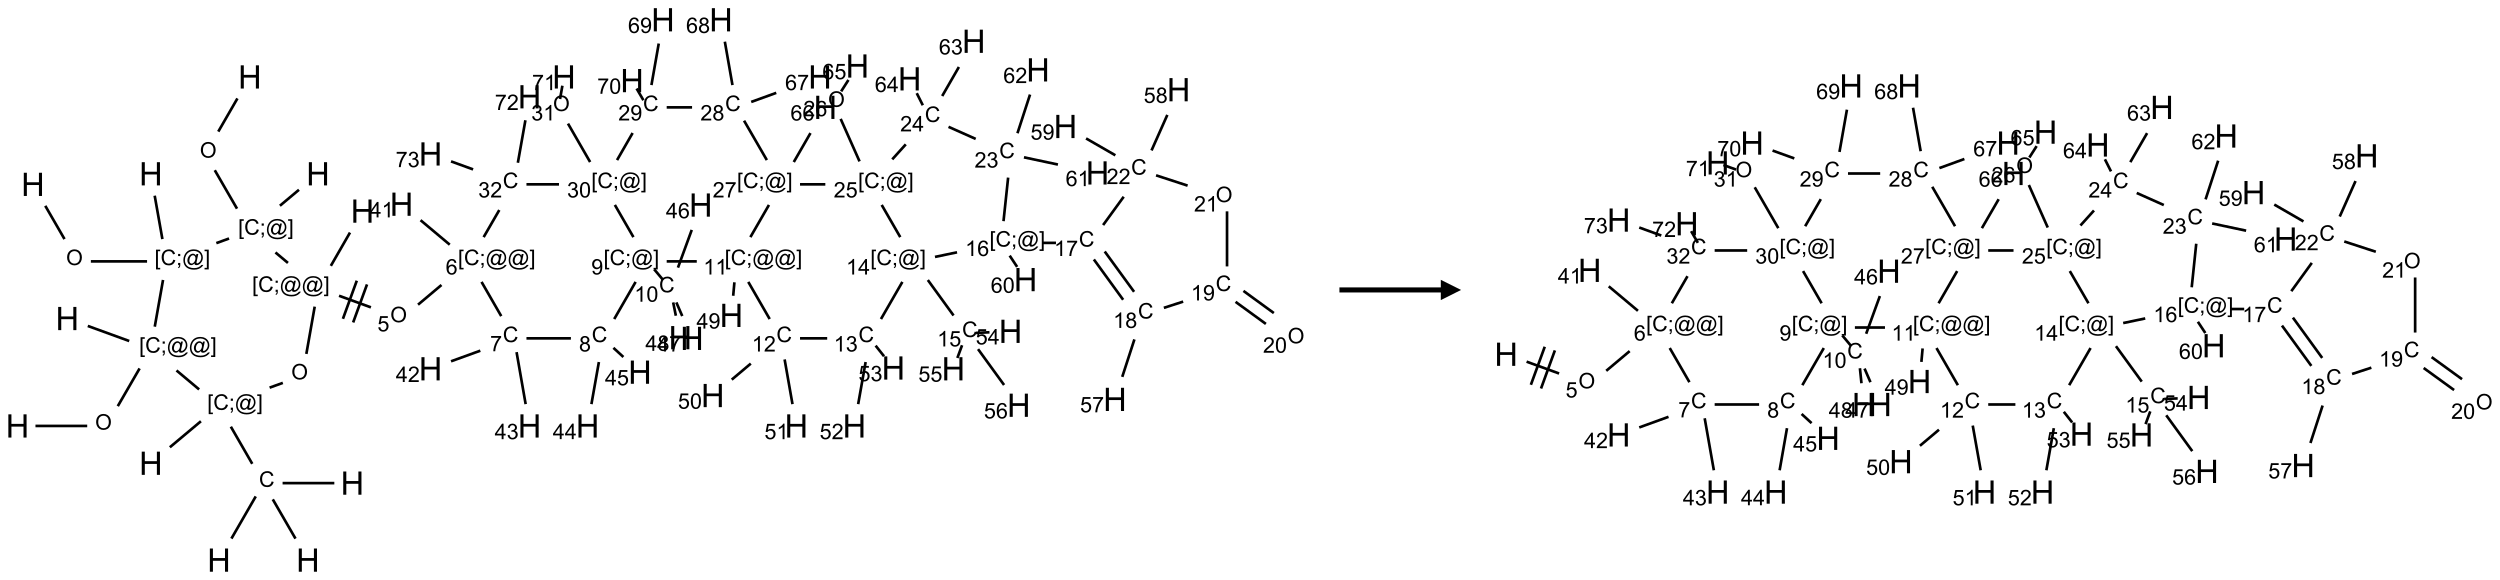 <?xml version="1.0" encoding="UTF-8"?>
<svg xmlns="http://www.w3.org/2000/svg" xmlns:xlink="http://www.w3.org/1999/xlink" width="1233" height="286" viewBox="0 0 1233 286">
<defs>
<g>
<g id="glyph-0-0">
<path d="M 2 0 L 2 -10 L 10 -10 L 10 0 Z M 2.25 -0.25 L 9.75 -0.25 L 9.75 -9.75 L 2.25 -9.75 Z M 2.25 -0.25 "/>
</g>
<g id="glyph-0-1">
<path d="M 1.281 0 L 1.281 -11.453 L 2.797 -11.453 L 2.797 -6.75 L 8.75 -6.75 L 8.75 -11.453 L 10.266 -11.453 L 10.266 0 L 8.75 0 L 8.75 -5.398 L 2.797 -5.398 L 2.797 0 Z M 1.281 0 "/>
</g>
<g id="glyph-1-0">
<path d="M 1.332 0 L 1.332 -6.668 L 6.668 -6.668 L 6.668 0 Z M 1.5 -0.168 L 6.5 -0.168 L 6.5 -6.5 L 1.5 -6.5 Z M 1.5 -0.168 "/>
</g>
<g id="glyph-1-1">
<path d="M 0.516 -3.719 C 0.516 -4.984 0.855 -5.977 1.535 -6.695 C 2.215 -7.414 3.094 -7.77 4.172 -7.77 C 4.875 -7.77 5.512 -7.602 6.078 -7.266 C 6.645 -6.93 7.074 -6.461 7.371 -5.855 C 7.668 -5.254 7.816 -4.57 7.816 -3.809 C 7.816 -3.035 7.66 -2.34 7.348 -1.73 C 7.035 -1.117 6.594 -0.656 6.02 -0.34 C 5.449 -0.027 4.828 0.129 4.168 0.129 C 3.449 0.129 2.805 -0.043 2.238 -0.391 C 1.672 -0.738 1.246 -1.211 0.953 -1.812 C 0.66 -2.414 0.516 -3.047 0.516 -3.719 Z M 1.559 -3.703 C 1.559 -2.781 1.805 -2.059 2.301 -1.527 C 2.793 -1 3.414 -0.734 4.16 -0.734 C 4.922 -0.734 5.547 -1 6.039 -1.535 C 6.531 -2.07 6.777 -2.828 6.777 -3.812 C 6.777 -4.434 6.672 -4.977 6.461 -5.441 C 6.25 -5.902 5.945 -6.262 5.539 -6.52 C 5.133 -6.773 4.68 -6.902 4.176 -6.902 C 3.461 -6.902 2.848 -6.656 2.332 -6.164 C 1.816 -5.672 1.559 -4.852 1.559 -3.703 Z M 1.559 -3.703 "/>
</g>
<g id="glyph-1-2">
<path d="M 0.723 2.121 L 0.723 -7.637 L 2.793 -7.637 L 2.793 -6.859 L 1.66 -6.859 L 1.66 1.344 L 2.793 1.344 L 2.793 2.121 Z M 0.723 2.121 "/>
</g>
<g id="glyph-1-3">
<path d="M 6.27 -2.676 L 7.281 -2.422 C 7.07 -1.594 6.688 -0.961 6.137 -0.523 C 5.586 -0.086 4.914 0.129 4.121 0.129 C 3.297 0.129 2.629 -0.039 2.113 -0.371 C 1.598 -0.707 1.203 -1.191 0.934 -1.828 C 0.664 -2.465 0.531 -3.145 0.531 -3.875 C 0.531 -4.672 0.684 -5.363 0.988 -5.957 C 1.293 -6.547 1.723 -6.996 2.285 -7.305 C 2.844 -7.613 3.461 -7.766 4.137 -7.766 C 4.898 -7.766 5.543 -7.57 6.062 -7.184 C 6.582 -6.793 6.945 -6.246 7.152 -5.543 L 6.156 -5.309 C 5.98 -5.863 5.723 -6.266 5.387 -6.52 C 5.051 -6.773 4.625 -6.902 4.113 -6.902 C 3.527 -6.902 3.039 -6.762 2.645 -6.48 C 2.25 -6.199 1.973 -5.82 1.812 -5.348 C 1.652 -4.871 1.574 -4.383 1.574 -3.879 C 1.574 -3.23 1.668 -2.664 1.855 -2.18 C 2.047 -1.695 2.34 -1.332 2.738 -1.094 C 3.137 -0.855 3.57 -0.734 4.035 -0.734 C 4.602 -0.734 5.082 -0.898 5.473 -1.223 C 5.867 -1.551 6.133 -2.035 6.27 -2.676 Z M 6.27 -2.676 "/>
</g>
<g id="glyph-1-4">
<path d="M 0.949 -4.465 L 0.949 -5.531 L 2.016 -5.531 L 2.016 -4.465 Z M 0.949 0 L 0.949 -1.066 L 2.016 -1.066 L 2.016 0 C 2.016 0.391 1.945 0.711 1.809 0.949 C 1.668 1.191 1.449 1.379 1.145 1.512 L 0.887 1.109 C 1.082 1.023 1.23 0.895 1.324 0.727 C 1.418 0.559 1.469 0.316 1.48 0 Z M 0.949 0 "/>
</g>
<g id="glyph-1-5">
<path d="M 6.047 -0.848 C 5.82 -0.59 5.57 -0.379 5.289 -0.223 C 5.008 -0.062 4.73 0.016 4.449 0.016 C 4.141 0.016 3.84 -0.074 3.547 -0.254 C 3.254 -0.434 3.02 -0.715 2.836 -1.09 C 2.652 -1.465 2.562 -1.875 2.562 -2.324 C 2.562 -2.875 2.703 -3.43 2.988 -3.98 C 3.27 -4.535 3.621 -4.953 4.043 -5.23 C 4.461 -5.508 4.871 -5.645 5.266 -5.645 C 5.566 -5.645 5.855 -5.566 6.129 -5.41 C 6.402 -5.25 6.641 -5.012 6.84 -4.688 L 7.016 -5.496 L 7.949 -5.496 L 7.199 -2 C 7.094 -1.516 7.043 -1.246 7.043 -1.191 C 7.043 -1.098 7.078 -1.02 7.148 -0.949 C 7.219 -0.883 7.305 -0.848 7.406 -0.848 C 7.59 -0.848 7.832 -0.953 8.129 -1.168 C 8.527 -1.445 8.84 -1.816 9.07 -2.285 C 9.301 -2.75 9.418 -3.234 9.418 -3.73 C 9.418 -4.309 9.27 -4.852 8.973 -5.355 C 8.676 -5.859 8.23 -6.262 7.645 -6.562 C 7.055 -6.863 6.406 -7.016 5.691 -7.016 C 4.879 -7.016 4.137 -6.824 3.465 -6.445 C 2.793 -6.066 2.273 -5.52 1.902 -4.809 C 1.535 -4.098 1.348 -3.34 1.348 -2.527 C 1.348 -1.676 1.535 -0.941 1.902 -0.328 C 2.273 0.285 2.809 0.742 3.508 1.035 C 4.207 1.328 4.984 1.473 5.832 1.473 C 6.742 1.473 7.504 1.32 8.121 1.016 C 8.734 0.711 9.195 0.34 9.5 -0.098 L 10.441 -0.098 C 10.266 0.266 9.961 0.637 9.531 1.016 C 9.102 1.395 8.59 1.695 7.996 1.914 C 7.402 2.133 6.688 2.246 5.848 2.246 C 5.078 2.246 4.367 2.145 3.715 1.949 C 3.066 1.75 2.512 1.453 2.051 1.055 C 1.594 0.656 1.25 0.199 1.016 -0.316 C 0.723 -0.973 0.578 -1.684 0.578 -2.441 C 0.578 -3.289 0.75 -4.098 1.098 -4.863 C 1.523 -5.805 2.125 -6.527 2.902 -7.027 C 3.684 -7.527 4.629 -7.777 5.738 -7.777 C 6.602 -7.777 7.375 -7.602 8.059 -7.246 C 8.746 -6.895 9.285 -6.371 9.684 -5.672 C 10.02 -5.07 10.188 -4.418 10.188 -3.715 C 10.188 -2.707 9.832 -1.812 9.125 -1.031 C 8.492 -0.328 7.801 0.02 7.051 0.02 C 6.812 0.02 6.617 -0.016 6.473 -0.09 C 6.324 -0.16 6.215 -0.266 6.145 -0.402 C 6.102 -0.488 6.066 -0.637 6.047 -0.848 Z M 3.527 -2.262 C 3.527 -1.785 3.641 -1.414 3.863 -1.152 C 4.09 -0.887 4.348 -0.754 4.641 -0.754 C 4.836 -0.754 5.039 -0.812 5.254 -0.93 C 5.469 -1.047 5.676 -1.219 5.871 -1.449 C 6.066 -1.676 6.23 -1.969 6.355 -2.32 C 6.48 -2.672 6.543 -3.027 6.543 -3.379 C 6.543 -3.852 6.426 -4.219 6.191 -4.48 C 5.957 -4.738 5.672 -4.871 5.332 -4.871 C 5.109 -4.871 4.902 -4.812 4.707 -4.699 C 4.512 -4.586 4.32 -4.406 4.137 -4.156 C 3.953 -3.906 3.805 -3.602 3.691 -3.246 C 3.582 -2.887 3.527 -2.559 3.527 -2.262 Z M 3.527 -2.262 "/>
</g>
<g id="glyph-1-6">
<path d="M 2.27 2.121 L 0.203 2.121 L 0.203 1.344 L 1.332 1.344 L 1.332 -6.859 L 0.203 -6.859 L 0.203 -7.637 L 2.27 -7.637 Z M 2.27 2.121 "/>
</g>
<g id="glyph-1-7">
<path d="M 0.441 -2 L 1.426 -2.082 C 1.5 -1.605 1.668 -1.242 1.934 -1.004 C 2.199 -0.762 2.52 -0.641 2.895 -0.641 C 3.348 -0.641 3.73 -0.812 4.043 -1.152 C 4.355 -1.492 4.512 -1.941 4.512 -2.504 C 4.512 -3.039 4.359 -3.461 4.059 -3.77 C 3.758 -4.078 3.367 -4.234 2.879 -4.234 C 2.578 -4.234 2.305 -4.164 2.062 -4.027 C 1.82 -3.891 1.629 -3.715 1.488 -3.496 L 0.609 -3.609 L 1.348 -7.531 L 5.145 -7.531 L 5.145 -6.637 L 2.098 -6.637 L 1.688 -4.582 C 2.145 -4.902 2.625 -5.062 3.129 -5.062 C 3.797 -5.062 4.359 -4.832 4.816 -4.371 C 5.277 -3.91 5.504 -3.312 5.504 -2.59 C 5.504 -1.898 5.305 -1.301 4.902 -0.797 C 4.41 -0.18 3.742 0.129 2.895 0.129 C 2.199 0.129 1.633 -0.062 1.195 -0.453 C 0.758 -0.844 0.504 -1.359 0.441 -2 Z M 0.441 -2 "/>
</g>
<g id="glyph-1-8">
<path d="M 5.309 -5.766 L 4.375 -5.691 C 4.293 -6.059 4.172 -6.328 4.02 -6.496 C 3.766 -6.762 3.453 -6.895 3.082 -6.895 C 2.785 -6.895 2.523 -6.812 2.297 -6.645 C 2 -6.43 1.77 -6.117 1.598 -5.703 C 1.43 -5.289 1.34 -4.703 1.332 -3.938 C 1.559 -4.281 1.836 -4.535 2.16 -4.703 C 2.488 -4.871 2.828 -4.953 3.188 -4.953 C 3.812 -4.953 4.344 -4.723 4.785 -4.262 C 5.223 -3.801 5.441 -3.207 5.441 -2.48 C 5.441 -2 5.34 -1.555 5.133 -1.145 C 4.926 -0.73 4.641 -0.418 4.281 -0.199 C 3.922 0.02 3.512 0.129 3.051 0.129 C 2.27 0.129 1.633 -0.156 1.141 -0.73 C 0.648 -1.305 0.402 -2.254 0.402 -3.574 C 0.402 -5.051 0.672 -6.121 1.219 -6.793 C 1.695 -7.375 2.336 -7.668 3.141 -7.668 C 3.742 -7.668 4.234 -7.5 4.617 -7.16 C 5 -6.824 5.23 -6.359 5.309 -5.766 Z M 1.48 -2.473 C 1.48 -2.152 1.547 -1.844 1.684 -1.547 C 1.82 -1.25 2.016 -1.027 2.262 -0.871 C 2.508 -0.719 2.766 -0.641 3.035 -0.641 C 3.434 -0.641 3.773 -0.801 4.059 -1.121 C 4.344 -1.441 4.484 -1.875 4.484 -2.422 C 4.484 -2.949 4.344 -3.367 4.062 -3.668 C 3.781 -3.973 3.426 -4.125 3 -4.125 C 2.578 -4.125 2.219 -3.973 1.922 -3.668 C 1.625 -3.363 1.48 -2.969 1.48 -2.473 Z M 1.48 -2.473 "/>
</g>
<g id="glyph-1-9">
<path d="M 3.449 0 L 3.449 -1.828 L 0.137 -1.828 L 0.137 -2.688 L 3.621 -7.637 L 4.387 -7.637 L 4.387 -2.688 L 5.418 -2.688 L 5.418 -1.828 L 4.387 -1.828 L 4.387 0 Z M 3.449 -2.688 L 3.449 -6.129 L 1.059 -2.688 Z M 3.449 -2.688 "/>
</g>
<g id="glyph-1-10">
<path d="M 3.973 0 L 3.035 0 L 3.035 -5.973 C 2.809 -5.758 2.516 -5.543 2.148 -5.328 C 1.781 -5.113 1.453 -4.953 1.16 -4.844 L 1.16 -5.75 C 1.684 -5.996 2.145 -6.297 2.535 -6.645 C 2.93 -6.996 3.207 -7.336 3.371 -7.668 L 3.973 -7.668 Z M 3.973 0 "/>
</g>
<g id="glyph-1-11">
<path d="M 0.504 -6.637 L 0.504 -7.535 L 5.449 -7.535 L 5.449 -6.809 C 4.961 -6.289 4.48 -5.602 4.004 -4.746 C 3.527 -3.887 3.156 -3.004 2.895 -2.098 C 2.707 -1.461 2.59 -0.762 2.535 0 L 1.574 0 C 1.582 -0.602 1.703 -1.328 1.926 -2.176 C 2.152 -3.027 2.477 -3.848 2.898 -4.637 C 3.32 -5.426 3.77 -6.094 4.246 -6.637 Z M 0.504 -6.637 "/>
</g>
<g id="glyph-1-12">
<path d="M 5.371 -0.902 L 5.371 0 L 0.324 0 C 0.316 -0.227 0.352 -0.441 0.434 -0.652 C 0.562 -0.996 0.766 -1.332 1.051 -1.668 C 1.332 -2 1.742 -2.387 2.277 -2.824 C 3.105 -3.504 3.668 -4.043 3.957 -4.441 C 4.25 -4.84 4.395 -5.215 4.395 -5.566 C 4.395 -5.938 4.262 -6.254 3.996 -6.508 C 3.73 -6.762 3.387 -6.891 2.957 -6.891 C 2.508 -6.891 2.145 -6.754 1.875 -6.484 C 1.605 -6.215 1.469 -5.84 1.465 -5.359 L 0.5 -5.457 C 0.566 -6.176 0.812 -6.727 1.246 -7.102 C 1.676 -7.477 2.254 -7.668 2.98 -7.668 C 3.711 -7.668 4.293 -7.465 4.719 -7.059 C 5.145 -6.652 5.359 -6.148 5.359 -5.547 C 5.359 -5.242 5.297 -4.941 5.172 -4.645 C 5.047 -4.352 4.84 -4.039 4.551 -3.715 C 4.262 -3.387 3.777 -2.938 3.105 -2.371 C 2.543 -1.898 2.18 -1.578 2.02 -1.41 C 1.859 -1.242 1.73 -1.07 1.625 -0.902 Z M 5.371 -0.902 "/>
</g>
<g id="glyph-1-13">
<path d="M 0.449 -2.016 L 1.387 -2.141 C 1.492 -1.609 1.676 -1.227 1.934 -0.992 C 2.191 -0.758 2.508 -0.641 2.879 -0.641 C 3.32 -0.641 3.695 -0.793 3.996 -1.098 C 4.301 -1.402 4.453 -1.781 4.453 -2.234 C 4.453 -2.664 4.312 -3.02 4.031 -3.301 C 3.75 -3.578 3.391 -3.719 2.957 -3.719 C 2.781 -3.719 2.562 -3.684 2.297 -3.613 L 2.402 -4.438 C 2.465 -4.43 2.516 -4.426 2.551 -4.426 C 2.949 -4.426 3.312 -4.531 3.629 -4.738 C 3.949 -4.949 4.109 -5.27 4.109 -5.703 C 4.109 -6.047 3.992 -6.332 3.762 -6.559 C 3.527 -6.785 3.227 -6.895 2.859 -6.895 C 2.496 -6.895 2.191 -6.781 1.949 -6.551 C 1.707 -6.324 1.547 -5.98 1.48 -5.52 L 0.543 -5.688 C 0.656 -6.316 0.918 -6.805 1.324 -7.148 C 1.73 -7.492 2.234 -7.668 2.84 -7.668 C 3.254 -7.668 3.641 -7.578 3.988 -7.398 C 4.34 -7.219 4.609 -6.977 4.793 -6.668 C 4.98 -6.359 5.074 -6.031 5.074 -5.684 C 5.074 -5.352 4.984 -5.051 4.809 -4.781 C 4.629 -4.512 4.367 -4.297 4.02 -4.137 C 4.473 -4.031 4.824 -3.816 5.074 -3.488 C 5.324 -3.16 5.449 -2.75 5.449 -2.254 C 5.449 -1.59 5.203 -1.023 4.719 -0.559 C 4.234 -0.098 3.617 0.137 2.875 0.137 C 2.203 0.137 1.648 -0.062 1.207 -0.465 C 0.762 -0.863 0.512 -1.379 0.449 -2.016 Z M 0.449 -2.016 "/>
</g>
<g id="glyph-1-14">
<path d="M 1.887 -4.141 C 1.496 -4.281 1.207 -4.484 1.02 -4.75 C 0.832 -5.016 0.738 -5.328 0.738 -5.699 C 0.738 -6.254 0.938 -6.719 1.34 -7.098 C 1.738 -7.477 2.27 -7.668 2.934 -7.668 C 3.598 -7.668 4.137 -7.473 4.543 -7.086 C 4.949 -6.699 5.152 -6.227 5.152 -5.672 C 5.152 -5.316 5.059 -5.008 4.871 -4.746 C 4.688 -4.484 4.406 -4.281 4.027 -4.141 C 4.496 -3.988 4.852 -3.742 5.098 -3.402 C 5.34 -3.062 5.465 -2.656 5.465 -2.184 C 5.465 -1.531 5.234 -0.98 4.77 -0.535 C 4.309 -0.09 3.703 0.129 2.949 0.129 C 2.195 0.129 1.586 -0.094 1.125 -0.539 C 0.664 -0.984 0.434 -1.543 0.434 -2.207 C 0.434 -2.703 0.559 -3.121 0.809 -3.457 C 1.062 -3.793 1.422 -4.02 1.887 -4.141 Z M 1.699 -5.73 C 1.699 -5.367 1.812 -5.074 2.047 -4.844 C 2.281 -4.613 2.582 -4.5 2.953 -4.5 C 3.312 -4.5 3.609 -4.613 3.84 -4.84 C 4.07 -5.066 4.188 -5.348 4.188 -5.676 C 4.188 -6.02 4.07 -6.309 3.832 -6.543 C 3.594 -6.777 3.297 -6.895 2.941 -6.895 C 2.586 -6.895 2.289 -6.781 2.051 -6.551 C 1.816 -6.324 1.699 -6.047 1.699 -5.73 Z M 1.395 -2.203 C 1.395 -1.938 1.461 -1.676 1.586 -1.426 C 1.711 -1.176 1.902 -0.984 2.152 -0.848 C 2.402 -0.711 2.672 -0.641 2.957 -0.641 C 3.406 -0.641 3.777 -0.785 4.066 -1.074 C 4.359 -1.363 4.504 -1.727 4.504 -2.172 C 4.504 -2.625 4.355 -2.996 4.055 -3.293 C 3.754 -3.586 3.379 -3.734 2.926 -3.734 C 2.484 -3.734 2.121 -3.59 1.832 -3.297 C 1.543 -3.004 1.395 -2.641 1.395 -2.203 Z M 1.395 -2.203 "/>
</g>
<g id="glyph-1-15">
<path d="M 0.582 -1.766 L 1.484 -1.848 C 1.562 -1.426 1.707 -1.117 1.922 -0.926 C 2.137 -0.734 2.414 -0.641 2.75 -0.641 C 3.039 -0.641 3.289 -0.707 3.508 -0.84 C 3.727 -0.973 3.902 -1.148 4.043 -1.367 C 4.18 -1.586 4.297 -1.887 4.391 -2.262 C 4.484 -2.637 4.531 -3.016 4.531 -3.406 C 4.531 -3.449 4.531 -3.512 4.527 -3.594 C 4.34 -3.297 4.082 -3.055 3.758 -2.867 C 3.434 -2.68 3.082 -2.59 2.703 -2.59 C 2.07 -2.59 1.535 -2.816 1.098 -3.277 C 0.66 -3.734 0.441 -4.34 0.441 -5.09 C 0.441 -5.863 0.672 -6.484 1.129 -6.957 C 1.586 -7.43 2.156 -7.668 2.844 -7.668 C 3.34 -7.668 3.793 -7.531 4.207 -7.266 C 4.617 -7 4.93 -6.617 5.145 -6.121 C 5.355 -5.629 5.465 -4.91 5.465 -3.973 C 5.465 -2.996 5.359 -2.223 5.145 -1.645 C 4.934 -1.066 4.617 -0.625 4.199 -0.324 C 3.781 -0.02 3.293 0.129 2.73 0.129 C 2.133 0.129 1.645 -0.035 1.266 -0.367 C 0.887 -0.699 0.66 -1.164 0.582 -1.766 Z M 4.422 -5.137 C 4.422 -5.676 4.277 -6.102 3.992 -6.418 C 3.707 -6.734 3.359 -6.891 2.957 -6.891 C 2.543 -6.891 2.18 -6.719 1.871 -6.379 C 1.562 -6.039 1.406 -5.598 1.406 -5.059 C 1.406 -4.57 1.555 -4.176 1.848 -3.871 C 2.141 -3.566 2.5 -3.418 2.934 -3.418 C 3.367 -3.418 3.723 -3.57 4.004 -3.871 C 4.281 -4.176 4.422 -4.598 4.422 -5.137 Z M 4.422 -5.137 "/>
</g>
<g id="glyph-1-16">
<path d="M 0.441 -3.766 C 0.441 -4.668 0.535 -5.395 0.723 -5.945 C 0.906 -6.496 1.184 -6.922 1.551 -7.219 C 1.918 -7.516 2.375 -7.668 2.934 -7.668 C 3.344 -7.668 3.703 -7.586 4.012 -7.418 C 4.32 -7.254 4.574 -7.016 4.777 -6.707 C 4.977 -6.395 5.137 -6.016 5.25 -5.57 C 5.363 -5.125 5.422 -4.523 5.422 -3.766 C 5.422 -2.871 5.328 -2.148 5.145 -1.598 C 4.961 -1.047 4.688 -0.621 4.32 -0.32 C 3.953 -0.02 3.492 0.129 2.934 0.129 C 2.195 0.129 1.617 -0.133 1.199 -0.66 C 0.695 -1.297 0.441 -2.332 0.441 -3.766 Z M 1.406 -3.766 C 1.406 -2.512 1.555 -1.68 1.848 -1.262 C 2.141 -0.848 2.5 -0.641 2.934 -0.641 C 3.363 -0.641 3.727 -0.848 4.02 -1.266 C 4.312 -1.684 4.457 -2.516 4.457 -3.766 C 4.457 -5.023 4.312 -5.859 4.02 -6.27 C 3.727 -6.684 3.359 -6.891 2.922 -6.891 C 2.492 -6.891 2.148 -6.707 1.891 -6.344 C 1.566 -5.879 1.406 -5.02 1.406 -3.766 Z M 1.406 -3.766 "/>
</g>
</g>
</defs>
<path fill="none" stroke-width="0.033" stroke-linecap="butt" stroke-linejoin="miter" stroke="rgb(0%, 0%, 0%)" stroke-opacity="1" stroke-miterlimit="10" d="M 0.343 2.294 L 0.58 2.704 " transform="matrix(40, 0, 0, 40, 8.611, 9.754)"/>
<path fill="none" stroke-width="0.033" stroke-linecap="butt" stroke-linejoin="miter" stroke="rgb(0%, 0%, 0%)" stroke-opacity="1" stroke-miterlimit="10" d="M 0.905 2.979 L 1.598 2.979 " transform="matrix(40, 0, 0, 40, 8.611, 9.754)"/>
<path fill="none" stroke-width="0.033" stroke-linecap="butt" stroke-linejoin="miter" stroke="rgb(0%, 0%, 0%)" stroke-opacity="1" stroke-miterlimit="10" d="M 1.787 2.704 L 1.692 2.169 " transform="matrix(40, 0, 0, 40, 8.611, 9.754)"/>
<path fill="none" stroke-width="0.033" stroke-linecap="butt" stroke-linejoin="miter" stroke="rgb(0%, 0%, 0%)" stroke-opacity="1" stroke-miterlimit="10" d="M 1.795 3.208 L 1.693 3.784 " transform="matrix(40, 0, 0, 40, 8.611, 9.754)"/>
<path fill="none" stroke-width="0.033" stroke-linecap="butt" stroke-linejoin="miter" stroke="rgb(0%, 0%, 0%)" stroke-opacity="1" stroke-miterlimit="10" d="M 1.378 3.961 L 0.867 3.775 " transform="matrix(40, 0, 0, 40, 8.611, 9.754)"/>
<path fill="none" stroke-width="0.033" stroke-linecap="butt" stroke-linejoin="miter" stroke="rgb(0%, 0%, 0%)" stroke-opacity="1" stroke-miterlimit="10" d="M 1.506 4.299 L 1.237 4.764 " transform="matrix(40, 0, 0, 40, 8.611, 9.754)"/>
<path fill="none" stroke-width="0.033" stroke-linecap="butt" stroke-linejoin="miter" stroke="rgb(0%, 0%, 0%)" stroke-opacity="1" stroke-miterlimit="10" d="M 0.86 5.008 L 0.222 5.008 " transform="matrix(40, 0, 0, 40, 8.611, 9.754)"/>
<path fill="none" stroke-width="0.033" stroke-linecap="butt" stroke-linejoin="miter" stroke="rgb(0%, 0%, 0%)" stroke-opacity="1" stroke-miterlimit="10" d="M 1.961 4.324 L 2.24 4.558 " transform="matrix(40, 0, 0, 40, 8.611, 9.754)"/>
<path fill="none" stroke-width="0.033" stroke-linecap="butt" stroke-linejoin="miter" stroke="rgb(0%, 0%, 0%)" stroke-opacity="1" stroke-miterlimit="10" d="M 2.262 4.95 L 1.879 5.271 " transform="matrix(40, 0, 0, 40, 8.611, 9.754)"/>
<path fill="none" stroke-width="0.033" stroke-linecap="butt" stroke-linejoin="miter" stroke="rgb(0%, 0%, 0%)" stroke-opacity="1" stroke-miterlimit="10" d="M 2.631 5.017 L 2.895 5.475 " transform="matrix(40, 0, 0, 40, 8.611, 9.754)"/>
<path fill="none" stroke-width="0.033" stroke-linecap="butt" stroke-linejoin="miter" stroke="rgb(0%, 0%, 0%)" stroke-opacity="1" stroke-miterlimit="10" d="M 3.269 5.713 L 3.907 5.713 " transform="matrix(40, 0, 0, 40, 8.611, 9.754)"/>
<path fill="none" stroke-width="0.033" stroke-linecap="butt" stroke-linejoin="miter" stroke="rgb(0%, 0%, 0%)" stroke-opacity="1" stroke-miterlimit="10" d="M 2.938 5.877 L 2.638 6.397 " transform="matrix(40, 0, 0, 40, 8.611, 9.754)"/>
<path fill="none" stroke-width="0.033" stroke-linecap="butt" stroke-linejoin="miter" stroke="rgb(0%, 0%, 0%)" stroke-opacity="1" stroke-miterlimit="10" d="M 3.148 5.913 L 3.428 6.397 " transform="matrix(40, 0, 0, 40, 8.611, 9.754)"/>
<path fill="none" stroke-width="0.033" stroke-linecap="butt" stroke-linejoin="miter" stroke="rgb(0%, 0%, 0%)" stroke-opacity="1" stroke-miterlimit="10" d="M 3.109 4.536 L 3.272 4.477 " transform="matrix(40, 0, 0, 40, 8.611, 9.754)"/>
<path fill="none" stroke-width="0.033" stroke-linecap="butt" stroke-linejoin="miter" stroke="rgb(0%, 0%, 0%)" stroke-opacity="1" stroke-miterlimit="10" d="M 3.562 4.12 L 3.665 3.537 " transform="matrix(40, 0, 0, 40, 8.611, 9.754)"/>
<path fill="none" stroke-width="0.033" stroke-linecap="butt" stroke-linejoin="miter" stroke="rgb(0%, 0%, 0%)" stroke-opacity="1" stroke-miterlimit="10" d="M 3.864 3.034 L 4.1 2.624 " transform="matrix(40, 0, 0, 40, 8.611, 9.754)"/>
<path fill="none" stroke-width="0.033" stroke-linecap="butt" stroke-linejoin="miter" stroke="rgb(0%, 0%, 0%)" stroke-opacity="1" stroke-miterlimit="10" d="M 3.965 3.403 L 4.358 3.546 " transform="matrix(40, 0, 0, 40, 8.611, 9.754)"/>
<path fill="none" stroke-width="0.033" stroke-linecap="butt" stroke-linejoin="miter" stroke="rgb(0%, 0%, 0%)" stroke-opacity="1" stroke-miterlimit="10" d="M 4.139 3.732 L 4.31 3.263 " transform="matrix(40, 0, 0, 40, 8.611, 9.754)"/>
<path fill="none" stroke-width="0.033" stroke-linecap="butt" stroke-linejoin="miter" stroke="rgb(0%, 0%, 0%)" stroke-opacity="1" stroke-miterlimit="10" d="M 4.013 3.687 L 4.184 3.217 " transform="matrix(40, 0, 0, 40, 8.611, 9.754)"/>
<path fill="none" stroke-width="0.033" stroke-linecap="butt" stroke-linejoin="miter" stroke="rgb(0%, 0%, 0%)" stroke-opacity="1" stroke-miterlimit="10" d="M 4.939 3.513 L 5.228 3.27 " transform="matrix(40, 0, 0, 40, 8.611, 9.754)"/>
<path fill="none" stroke-width="0.033" stroke-linecap="butt" stroke-linejoin="miter" stroke="rgb(0%, 0%, 0%)" stroke-opacity="1" stroke-miterlimit="10" d="M 5.33 2.773 L 4.97 2.471 " transform="matrix(40, 0, 0, 40, 8.611, 9.754)"/>
<path fill="none" stroke-width="0.033" stroke-linecap="butt" stroke-linejoin="miter" stroke="rgb(0%, 0%, 0%)" stroke-opacity="1" stroke-miterlimit="10" d="M 5.722 3.232 L 5.965 3.654 " transform="matrix(40, 0, 0, 40, 8.611, 9.754)"/>
<path fill="none" stroke-width="0.033" stroke-linecap="butt" stroke-linejoin="miter" stroke="rgb(0%, 0%, 0%)" stroke-opacity="1" stroke-miterlimit="10" d="M 5.707 4.08 L 5.346 4.211 " transform="matrix(40, 0, 0, 40, 8.611, 9.754)"/>
<path fill="none" stroke-width="0.033" stroke-linecap="butt" stroke-linejoin="miter" stroke="rgb(0%, 0%, 0%)" stroke-opacity="1" stroke-miterlimit="10" d="M 6.154 4.098 L 6.266 4.739 " transform="matrix(40, 0, 0, 40, 8.611, 9.754)"/>
<path fill="none" stroke-width="0.033" stroke-linecap="butt" stroke-linejoin="miter" stroke="rgb(0%, 0%, 0%)" stroke-opacity="1" stroke-miterlimit="10" d="M 6.276 3.928 L 6.824 3.928 " transform="matrix(40, 0, 0, 40, 8.611, 9.754)"/>
<path fill="none" stroke-width="0.033" stroke-linecap="butt" stroke-linejoin="miter" stroke="rgb(0%, 0%, 0%)" stroke-opacity="1" stroke-miterlimit="10" d="M 7.169 4.22 L 7.077 4.739 " transform="matrix(40, 0, 0, 40, 8.611, 9.754)"/>
<path fill="none" stroke-width="0.033" stroke-linecap="butt" stroke-linejoin="miter" stroke="rgb(0%, 0%, 0%)" stroke-opacity="1" stroke-miterlimit="10" d="M 7.348 4.045 L 7.471 4.158 " transform="matrix(40, 0, 0, 40, 8.611, 9.754)"/>
<path fill="none" stroke-width="0.033" stroke-linecap="butt" stroke-linejoin="miter" stroke="rgb(0%, 0%, 0%)" stroke-opacity="1" stroke-miterlimit="10" d="M 7.358 3.69 L 7.622 3.232 " transform="matrix(40, 0, 0, 40, 8.611, 9.754)"/>
<path fill="none" stroke-width="0.033" stroke-linecap="butt" stroke-linejoin="miter" stroke="rgb(0%, 0%, 0%)" stroke-opacity="1" stroke-miterlimit="10" d="M 7.851 3.077 L 7.958 3.205 " transform="matrix(40, 0, 0, 40, 8.611, 9.754)"/>
<path fill="none" stroke-width="0.033" stroke-linecap="butt" stroke-linejoin="miter" stroke="rgb(0%, 0%, 0%)" stroke-opacity="1" stroke-miterlimit="10" d="M 8.144 3.056 L 8.314 2.591 " transform="matrix(40, 0, 0, 40, 8.611, 9.754)"/>
<path fill="none" stroke-width="0.033" stroke-linecap="butt" stroke-linejoin="miter" stroke="rgb(0%, 0%, 0%)" stroke-opacity="1" stroke-miterlimit="10" d="M 8.124 3.485 L 8.197 3.653 " transform="matrix(40, 0, 0, 40, 8.611, 9.754)"/>
<path fill="none" stroke-width="0.033" stroke-linecap="butt" stroke-linejoin="miter" stroke="rgb(0%, 0%, 0%)" stroke-opacity="1" stroke-miterlimit="10" d="M 8.085 3.485 L 8.118 3.649 " transform="matrix(40, 0, 0, 40, 8.611, 9.754)"/>
<path fill="none" stroke-width="0.033" stroke-linecap="butt" stroke-linejoin="miter" stroke="rgb(0%, 0%, 0%)" stroke-opacity="1" stroke-miterlimit="10" d="M 8.005 2.979 L 8.376 2.979 " transform="matrix(40, 0, 0, 40, 8.611, 9.754)"/>
<path fill="none" stroke-width="0.033" stroke-linecap="butt" stroke-linejoin="miter" stroke="rgb(0%, 0%, 0%)" stroke-opacity="1" stroke-miterlimit="10" d="M 8.84 3.237 L 8.825 3.403 " transform="matrix(40, 0, 0, 40, 8.611, 9.754)"/>
<path fill="none" stroke-width="0.033" stroke-linecap="butt" stroke-linejoin="miter" stroke="rgb(0%, 0%, 0%)" stroke-opacity="1" stroke-miterlimit="10" d="M 9.011 3.232 L 9.275 3.69 " transform="matrix(40, 0, 0, 40, 8.611, 9.754)"/>
<path fill="none" stroke-width="0.033" stroke-linecap="butt" stroke-linejoin="miter" stroke="rgb(0%, 0%, 0%)" stroke-opacity="1" stroke-miterlimit="10" d="M 9.042 4.239 L 8.807 4.437 " transform="matrix(40, 0, 0, 40, 8.611, 9.754)"/>
<path fill="none" stroke-width="0.033" stroke-linecap="butt" stroke-linejoin="miter" stroke="rgb(0%, 0%, 0%)" stroke-opacity="1" stroke-miterlimit="10" d="M 9.459 4.188 L 9.556 4.739 " transform="matrix(40, 0, 0, 40, 8.611, 9.754)"/>
<path fill="none" stroke-width="0.033" stroke-linecap="butt" stroke-linejoin="miter" stroke="rgb(0%, 0%, 0%)" stroke-opacity="1" stroke-miterlimit="10" d="M 9.649 3.928 L 9.984 3.928 " transform="matrix(40, 0, 0, 40, 8.611, 9.754)"/>
<path fill="none" stroke-width="0.033" stroke-linecap="butt" stroke-linejoin="miter" stroke="rgb(0%, 0%, 0%)" stroke-opacity="1" stroke-miterlimit="10" d="M 10.458 4.22 L 10.366 4.739 " transform="matrix(40, 0, 0, 40, 8.611, 9.754)"/>
<path fill="none" stroke-width="0.033" stroke-linecap="butt" stroke-linejoin="miter" stroke="rgb(0%, 0%, 0%)" stroke-opacity="1" stroke-miterlimit="10" d="M 10.581 4.018 L 10.685 4.149 " transform="matrix(40, 0, 0, 40, 8.611, 9.754)"/>
<path fill="none" stroke-width="0.033" stroke-linecap="butt" stroke-linejoin="miter" stroke="rgb(0%, 0%, 0%)" stroke-opacity="1" stroke-miterlimit="10" d="M 10.647 3.69 L 10.911 3.232 " transform="matrix(40, 0, 0, 40, 8.611, 9.754)"/>
<path fill="none" stroke-width="0.033" stroke-linecap="butt" stroke-linejoin="miter" stroke="rgb(0%, 0%, 0%)" stroke-opacity="1" stroke-miterlimit="10" d="M 11.225 3.209 L 11.542 3.646 " transform="matrix(40, 0, 0, 40, 8.611, 9.754)"/>
<path fill="none" stroke-width="0.033" stroke-linecap="butt" stroke-linejoin="miter" stroke="rgb(0%, 0%, 0%)" stroke-opacity="1" stroke-miterlimit="10" d="M 11.819 3.861 L 11.985 3.853 " transform="matrix(40, 0, 0, 40, 8.611, 9.754)"/>
<path fill="none" stroke-width="0.033" stroke-linecap="butt" stroke-linejoin="miter" stroke="rgb(0%, 0%, 0%)" stroke-opacity="1" stroke-miterlimit="10" d="M 11.647 4.013 L 11.589 4.17 " transform="matrix(40, 0, 0, 40, 8.611, 9.754)"/>
<path fill="none" stroke-width="0.033" stroke-linecap="butt" stroke-linejoin="miter" stroke="rgb(0%, 0%, 0%)" stroke-opacity="1" stroke-miterlimit="10" d="M 11.844 4.061 L 12.165 4.503 " transform="matrix(40, 0, 0, 40, 8.611, 9.754)"/>
<path fill="none" stroke-width="0.033" stroke-linecap="butt" stroke-linejoin="miter" stroke="rgb(0%, 0%, 0%)" stroke-opacity="1" stroke-miterlimit="10" d="M 11.313 2.924 L 11.585 2.867 " transform="matrix(40, 0, 0, 40, 8.611, 9.754)"/>
<path fill="none" stroke-width="0.033" stroke-linecap="butt" stroke-linejoin="miter" stroke="rgb(0%, 0%, 0%)" stroke-opacity="1" stroke-miterlimit="10" d="M 12.638 2.751 L 12.805 2.751 " transform="matrix(40, 0, 0, 40, 8.611, 9.754)"/>
<path fill="none" stroke-width="0.033" stroke-linecap="butt" stroke-linejoin="miter" stroke="rgb(0%, 0%, 0%)" stroke-opacity="1" stroke-miterlimit="10" d="M 13.272 2.955 L 13.633 3.452 " transform="matrix(40, 0, 0, 40, 8.611, 9.754)"/>
<path fill="none" stroke-width="0.033" stroke-linecap="butt" stroke-linejoin="miter" stroke="rgb(0%, 0%, 0%)" stroke-opacity="1" stroke-miterlimit="10" d="M 13.406 2.857 L 13.768 3.354 " transform="matrix(40, 0, 0, 40, 8.611, 9.754)"/>
<path fill="none" stroke-width="0.033" stroke-linecap="butt" stroke-linejoin="miter" stroke="rgb(0%, 0%, 0%)" stroke-opacity="1" stroke-miterlimit="10" d="M 13.772 3.941 L 13.622 4.403 " transform="matrix(40, 0, 0, 40, 8.611, 9.754)"/>
<path fill="none" stroke-width="0.033" stroke-linecap="butt" stroke-linejoin="miter" stroke="rgb(0%, 0%, 0%)" stroke-opacity="1" stroke-miterlimit="10" d="M 14.135 3.552 L 14.373 3.475 " transform="matrix(40, 0, 0, 40, 8.611, 9.754)"/>
<path fill="none" stroke-width="0.033" stroke-linecap="butt" stroke-linejoin="miter" stroke="rgb(0%, 0%, 0%)" stroke-opacity="1" stroke-miterlimit="10" d="M 15.019 3.478 L 15.393 3.75 " transform="matrix(40, 0, 0, 40, 8.611, 9.754)"/>
<path fill="none" stroke-width="0.033" stroke-linecap="butt" stroke-linejoin="miter" stroke="rgb(0%, 0%, 0%)" stroke-opacity="1" stroke-miterlimit="10" d="M 15.116 3.343 L 15.491 3.616 " transform="matrix(40, 0, 0, 40, 8.611, 9.754)"/>
<path fill="none" stroke-width="0.033" stroke-linecap="butt" stroke-linejoin="miter" stroke="rgb(0%, 0%, 0%)" stroke-opacity="1" stroke-miterlimit="10" d="M 14.914 3.041 L 14.914 2.362 " transform="matrix(40, 0, 0, 40, 8.611, 9.754)"/>
<path fill="none" stroke-width="0.033" stroke-linecap="butt" stroke-linejoin="miter" stroke="rgb(0%, 0%, 0%)" stroke-opacity="1" stroke-miterlimit="10" d="M 14.428 2.045 L 14.039 1.918 " transform="matrix(40, 0, 0, 40, 8.611, 9.754)"/>
<path fill="none" stroke-width="0.033" stroke-linecap="butt" stroke-linejoin="miter" stroke="rgb(0%, 0%, 0%)" stroke-opacity="1" stroke-miterlimit="10" d="M 13.64 2.182 L 13.386 2.531 " transform="matrix(40, 0, 0, 40, 8.611, 9.754)"/>
<path fill="none" stroke-width="0.033" stroke-linecap="butt" stroke-linejoin="miter" stroke="rgb(0%, 0%, 0%)" stroke-opacity="1" stroke-miterlimit="10" d="M 13.983 1.611 L 14.178 1.173 " transform="matrix(40, 0, 0, 40, 8.611, 9.754)"/>
<path fill="none" stroke-width="0.033" stroke-linecap="butt" stroke-linejoin="miter" stroke="rgb(0%, 0%, 0%)" stroke-opacity="1" stroke-miterlimit="10" d="M 13.537 1.671 L 13.176 1.463 " transform="matrix(40, 0, 0, 40, 8.611, 9.754)"/>
<path fill="none" stroke-width="0.033" stroke-linecap="butt" stroke-linejoin="miter" stroke="rgb(0%, 0%, 0%)" stroke-opacity="1" stroke-miterlimit="10" d="M 12.234 2.908 L 12.326 3.047 " transform="matrix(40, 0, 0, 40, 8.611, 9.754)"/>
<path fill="none" stroke-width="0.033" stroke-linecap="butt" stroke-linejoin="miter" stroke="rgb(0%, 0%, 0%)" stroke-opacity="1" stroke-miterlimit="10" d="M 12.158 2.483 L 12.215 1.946 " transform="matrix(40, 0, 0, 40, 8.611, 9.754)"/>
<path fill="none" stroke-width="0.033" stroke-linecap="butt" stroke-linejoin="miter" stroke="rgb(0%, 0%, 0%)" stroke-opacity="1" stroke-miterlimit="10" d="M 12.41 1.696 L 12.829 1.785 " transform="matrix(40, 0, 0, 40, 8.611, 9.754)"/>
<path fill="none" stroke-width="0.033" stroke-linecap="butt" stroke-linejoin="miter" stroke="rgb(0%, 0%, 0%)" stroke-opacity="1" stroke-miterlimit="10" d="M 12.33 1.399 L 12.485 0.922 " transform="matrix(40, 0, 0, 40, 8.611, 9.754)"/>
<path fill="none" stroke-width="0.033" stroke-linecap="butt" stroke-linejoin="miter" stroke="rgb(0%, 0%, 0%)" stroke-opacity="1" stroke-miterlimit="10" d="M 11.815 1.469 L 11.48 1.32 " transform="matrix(40, 0, 0, 40, 8.611, 9.754)"/>
<path fill="none" stroke-width="0.033" stroke-linecap="butt" stroke-linejoin="miter" stroke="rgb(0%, 0%, 0%)" stroke-opacity="1" stroke-miterlimit="10" d="M 11.402 0.94 L 11.608 0.582 " transform="matrix(40, 0, 0, 40, 8.611, 9.754)"/>
<path fill="none" stroke-width="0.033" stroke-linecap="butt" stroke-linejoin="miter" stroke="rgb(0%, 0%, 0%)" stroke-opacity="1" stroke-miterlimit="10" d="M 11.163 1.054 L 11.088 0.905 " transform="matrix(40, 0, 0, 40, 8.611, 9.754)"/>
<path fill="none" stroke-width="0.033" stroke-linecap="butt" stroke-linejoin="miter" stroke="rgb(0%, 0%, 0%)" stroke-opacity="1" stroke-miterlimit="10" d="M 10.953 1.536 L 10.786 1.721 " transform="matrix(40, 0, 0, 40, 8.611, 9.754)"/>
<path fill="none" stroke-width="0.033" stroke-linecap="butt" stroke-linejoin="miter" stroke="rgb(0%, 0%, 0%)" stroke-opacity="1" stroke-miterlimit="10" d="M 10.656 2.283 L 10.885 2.68 " transform="matrix(40, 0, 0, 40, 8.611, 9.754)"/>
<path fill="none" stroke-width="0.033" stroke-linecap="butt" stroke-linejoin="miter" stroke="rgb(0%, 0%, 0%)" stroke-opacity="1" stroke-miterlimit="10" d="M 10.383 1.746 L 10.15 1.222 " transform="matrix(40, 0, 0, 40, 8.611, 9.754)"/>
<path fill="none" stroke-width="0.033" stroke-linecap="butt" stroke-linejoin="miter" stroke="rgb(0%, 0%, 0%)" stroke-opacity="1" stroke-miterlimit="10" d="M 10.156 0.883 L 10.246 0.742 " transform="matrix(40, 0, 0, 40, 8.611, 9.754)"/>
<path fill="none" stroke-width="0.033" stroke-linecap="butt" stroke-linejoin="miter" stroke="rgb(0%, 0%, 0%)" stroke-opacity="1" stroke-miterlimit="10" d="M 9.961 2.029 L 9.649 2.029 " transform="matrix(40, 0, 0, 40, 8.611, 9.754)"/>
<path fill="none" stroke-width="0.033" stroke-linecap="butt" stroke-linejoin="miter" stroke="rgb(0%, 0%, 0%)" stroke-opacity="1" stroke-miterlimit="10" d="M 9.266 2.283 L 9.037 2.68 " transform="matrix(40, 0, 0, 40, 8.611, 9.754)"/>
<path fill="none" stroke-width="0.033" stroke-linecap="butt" stroke-linejoin="miter" stroke="rgb(0%, 0%, 0%)" stroke-opacity="1" stroke-miterlimit="10" d="M 9.572 1.754 L 9.778 1.397 " transform="matrix(40, 0, 0, 40, 8.611, 9.754)"/>
<path fill="none" stroke-width="0.033" stroke-linecap="butt" stroke-linejoin="miter" stroke="rgb(0%, 0%, 0%)" stroke-opacity="1" stroke-miterlimit="10" d="M 9.24 1.73 L 8.959 1.244 " transform="matrix(40, 0, 0, 40, 8.611, 9.754)"/>
<path fill="none" stroke-width="0.033" stroke-linecap="butt" stroke-linejoin="miter" stroke="rgb(0%, 0%, 0%)" stroke-opacity="1" stroke-miterlimit="10" d="M 9.047 1.013 L 9.356 0.901 " transform="matrix(40, 0, 0, 40, 8.611, 9.754)"/>
<path fill="none" stroke-width="0.033" stroke-linecap="butt" stroke-linejoin="miter" stroke="rgb(0%, 0%, 0%)" stroke-opacity="1" stroke-miterlimit="10" d="M 8.816 0.805 L 8.722 0.27 " transform="matrix(40, 0, 0, 40, 8.611, 9.754)"/>
<path fill="none" stroke-width="0.033" stroke-linecap="butt" stroke-linejoin="miter" stroke="rgb(0%, 0%, 0%)" stroke-opacity="1" stroke-miterlimit="10" d="M 8.318 1.08 L 8.005 1.08 " transform="matrix(40, 0, 0, 40, 8.611, 9.754)"/>
<path fill="none" stroke-width="0.033" stroke-linecap="butt" stroke-linejoin="miter" stroke="rgb(0%, 0%, 0%)" stroke-opacity="1" stroke-miterlimit="10" d="M 7.817 0.805 L 7.907 0.293 " transform="matrix(40, 0, 0, 40, 8.611, 9.754)"/>
<path fill="none" stroke-width="0.033" stroke-linecap="butt" stroke-linejoin="miter" stroke="rgb(0%, 0%, 0%)" stroke-opacity="1" stroke-miterlimit="10" d="M 7.718 0.992 L 7.634 0.848 " transform="matrix(40, 0, 0, 40, 8.611, 9.754)"/>
<path fill="none" stroke-width="0.033" stroke-linecap="butt" stroke-linejoin="miter" stroke="rgb(0%, 0%, 0%)" stroke-opacity="1" stroke-miterlimit="10" d="M 7.585 1.396 L 7.393 1.73 " transform="matrix(40, 0, 0, 40, 8.611, 9.754)"/>
<path fill="none" stroke-width="0.033" stroke-linecap="butt" stroke-linejoin="miter" stroke="rgb(0%, 0%, 0%)" stroke-opacity="1" stroke-miterlimit="10" d="M 7.366 2.283 L 7.595 2.68 " transform="matrix(40, 0, 0, 40, 8.611, 9.754)"/>
<path fill="none" stroke-width="0.033" stroke-linecap="butt" stroke-linejoin="miter" stroke="rgb(0%, 0%, 0%)" stroke-opacity="1" stroke-miterlimit="10" d="M 7.061 1.754 L 6.788 1.28 " transform="matrix(40, 0, 0, 40, 8.611, 9.754)"/>
<path fill="none" stroke-width="0.033" stroke-linecap="butt" stroke-linejoin="miter" stroke="rgb(0%, 0%, 0%)" stroke-opacity="1" stroke-miterlimit="10" d="M 6.69 0.977 L 6.719 0.813 " transform="matrix(40, 0, 0, 40, 8.611, 9.754)"/>
<path fill="none" stroke-width="0.033" stroke-linecap="butt" stroke-linejoin="miter" stroke="rgb(0%, 0%, 0%)" stroke-opacity="1" stroke-miterlimit="10" d="M 6.677 2.029 L 6.276 2.029 " transform="matrix(40, 0, 0, 40, 8.611, 9.754)"/>
<path fill="none" stroke-width="0.033" stroke-linecap="butt" stroke-linejoin="miter" stroke="rgb(0%, 0%, 0%)" stroke-opacity="1" stroke-miterlimit="10" d="M 5.941 2.346 L 5.748 2.68 " transform="matrix(40, 0, 0, 40, 8.611, 9.754)"/>
<path fill="none" stroke-width="0.033" stroke-linecap="butt" stroke-linejoin="miter" stroke="rgb(0%, 0%, 0%)" stroke-opacity="1" stroke-miterlimit="10" d="M 6.17 1.763 L 6.263 1.239 " transform="matrix(40, 0, 0, 40, 8.611, 9.754)"/>
<path fill="none" stroke-width="0.033" stroke-linecap="butt" stroke-linejoin="miter" stroke="rgb(0%, 0%, 0%)" stroke-opacity="1" stroke-miterlimit="10" d="M 5.618 1.845 L 5.346 1.746 " transform="matrix(40, 0, 0, 40, 8.611, 9.754)"/>
<path fill="none" stroke-width="0.033" stroke-linecap="butt" stroke-linejoin="miter" stroke="rgb(0%, 0%, 0%)" stroke-opacity="1" stroke-miterlimit="10" d="M 3.335 2.998 L 3.181 2.869 " transform="matrix(40, 0, 0, 40, 8.611, 9.754)"/>
<path fill="none" stroke-width="0.033" stroke-linecap="butt" stroke-linejoin="miter" stroke="rgb(0%, 0%, 0%)" stroke-opacity="1" stroke-miterlimit="10" d="M 2.609 2.697 L 2.452 2.754 " transform="matrix(40, 0, 0, 40, 8.611, 9.754)"/>
<path fill="none" stroke-width="0.033" stroke-linecap="butt" stroke-linejoin="miter" stroke="rgb(0%, 0%, 0%)" stroke-opacity="1" stroke-miterlimit="10" d="M 3.236 2.293 L 3.471 2.096 " transform="matrix(40, 0, 0, 40, 8.611, 9.754)"/>
<path fill="none" stroke-width="0.033" stroke-linecap="butt" stroke-linejoin="miter" stroke="rgb(0%, 0%, 0%)" stroke-opacity="1" stroke-miterlimit="10" d="M 2.707 2.329 L 2.433 1.855 " transform="matrix(40, 0, 0, 40, 8.611, 9.754)"/>
<path fill="none" stroke-width="0.033" stroke-linecap="butt" stroke-linejoin="miter" stroke="rgb(0%, 0%, 0%)" stroke-opacity="1" stroke-miterlimit="10" d="M 2.476 1.379 L 2.712 0.97 " transform="matrix(40, 0, 0, 40, 8.611, 9.754)"/>
<g fill="rgb(0%, 0%, 0%)" fill-opacity="1">
<use xlink:href="#glyph-0-1" x="10.453" y="96.652"/>
</g>
<g fill="rgb(0%, 0%, 0%)" fill-opacity="1">
<use xlink:href="#glyph-1-1" x="32.578" y="130.754"/>
</g>
<g fill="rgb(0%, 0%, 0%)" fill-opacity="1">
<use xlink:href="#glyph-1-2" x="76.223" y="130.758"/>
<use xlink:href="#glyph-1-3" x="79.186" y="130.758"/>
<use xlink:href="#glyph-1-4" x="86.889" y="130.758"/>
<use xlink:href="#glyph-1-5" x="89.853" y="130.758"/>
<use xlink:href="#glyph-1-6" x="100.681" y="130.758"/>
</g>
<g fill="rgb(0%, 0%, 0%)" fill-opacity="1">
<use xlink:href="#glyph-0-1" x="68.625" y="91.441"/>
</g>
<g fill="rgb(0%, 0%, 0%)" fill-opacity="1">
<use xlink:href="#glyph-1-2" x="68.609" y="173.949"/>
<use xlink:href="#glyph-1-3" x="71.573" y="173.949"/>
<use xlink:href="#glyph-1-4" x="79.276" y="173.949"/>
<use xlink:href="#glyph-1-5" x="82.24" y="173.949"/>
<use xlink:href="#glyph-1-5" x="93.068" y="173.949"/>
<use xlink:href="#glyph-1-6" x="103.896" y="173.949"/>
</g>
<g fill="rgb(0%, 0%, 0%)" fill-opacity="1">
<use xlink:href="#glyph-0-1" x="27.41" y="162.824"/>
</g>
<g fill="rgb(0%, 0%, 0%)" fill-opacity="1">
<use xlink:href="#glyph-1-1" x="46.891" y="211.926"/>
</g>
<g fill="rgb(0%, 0%, 0%)" fill-opacity="1">
<use xlink:href="#glyph-0-1" x="2.84" y="215.805"/>
</g>
<g fill="rgb(0%, 0%, 0%)" fill-opacity="1">
<use xlink:href="#glyph-1-2" x="102.203" y="202.137"/>
<use xlink:href="#glyph-1-3" x="105.167" y="202.137"/>
<use xlink:href="#glyph-1-4" x="112.87" y="202.137"/>
<use xlink:href="#glyph-1-5" x="115.833" y="202.137"/>
<use xlink:href="#glyph-1-6" x="126.661" y="202.137"/>
</g>
<g fill="rgb(0%, 0%, 0%)" fill-opacity="1">
<use xlink:href="#glyph-0-1" x="68.625" y="234.203"/>
</g>
<g fill="rgb(0%, 0%, 0%)" fill-opacity="1">
<use xlink:href="#glyph-1-3" x="127.703" y="240.113"/>
</g>
<g fill="rgb(0%, 0%, 0%)" fill-opacity="1">
<use xlink:href="#glyph-0-1" x="168.004" y="243.996"/>
</g>
<g fill="rgb(0%, 0%, 0%)" fill-opacity="1">
<use xlink:href="#glyph-0-1" x="102.219" y="281.977"/>
</g>
<g fill="rgb(0%, 0%, 0%)" fill-opacity="1">
<use xlink:href="#glyph-0-1" x="146.074" y="281.977"/>
</g>
<g fill="rgb(0%, 0%, 0%)" fill-opacity="1">
<use xlink:href="#glyph-1-1" x="143.625" y="187.137"/>
</g>
<g fill="rgb(0%, 0%, 0%)" fill-opacity="1">
<use xlink:href="#glyph-1-2" x="124.324" y="143.949"/>
<use xlink:href="#glyph-1-3" x="127.288" y="143.949"/>
<use xlink:href="#glyph-1-4" x="134.991" y="143.949"/>
<use xlink:href="#glyph-1-5" x="137.954" y="143.949"/>
<use xlink:href="#glyph-1-5" x="148.783" y="143.949"/>
<use xlink:href="#glyph-1-6" x="159.611" y="143.949"/>
</g>
<g fill="rgb(0%, 0%, 0%)" fill-opacity="1">
<use xlink:href="#glyph-0-1" x="172.977" y="109.844"/>
</g>
<g fill="rgb(0%, 0%, 0%)" fill-opacity="1">
<use xlink:href="#glyph-1-1" x="192.453" y="158.945"/>
</g>
<g fill="rgb(0%, 0%, 0%)" fill-opacity="1">
<use xlink:href="#glyph-1-7" x="186.129" y="163.445"/>
</g>
<g fill="rgb(0%, 0%, 0%)" fill-opacity="1">
<use xlink:href="#glyph-1-2" x="225.84" y="130.758"/>
<use xlink:href="#glyph-1-3" x="228.803" y="130.758"/>
<use xlink:href="#glyph-1-4" x="236.507" y="130.758"/>
<use xlink:href="#glyph-1-5" x="239.47" y="130.758"/>
<use xlink:href="#glyph-1-5" x="250.298" y="130.758"/>
<use xlink:href="#glyph-1-6" x="261.126" y="130.758"/>
</g>
<g fill="rgb(0%, 0%, 0%)" fill-opacity="1">
<use xlink:href="#glyph-1-8" x="219.789" y="135.387"/>
</g>
<g fill="rgb(0%, 0%, 0%)" fill-opacity="1">
<use xlink:href="#glyph-0-1" x="192.258" y="106.441"/>
</g>
<g fill="rgb(0%, 0%, 0%)" fill-opacity="1">
<use xlink:href="#glyph-1-9" x="182.297" y="107.234"/>
<use xlink:href="#glyph-1-10" x="188.229" y="107.234"/>
</g>
<g fill="rgb(0%, 0%, 0%)" fill-opacity="1">
<use xlink:href="#glyph-1-3" x="247.961" y="168.73"/>
</g>
<g fill="rgb(0%, 0%, 0%)" fill-opacity="1">
<use xlink:href="#glyph-1-11" x="241.711" y="173.238"/>
</g>
<g fill="rgb(0%, 0%, 0%)" fill-opacity="1">
<use xlink:href="#glyph-0-1" x="206.57" y="187.613"/>
</g>
<g fill="rgb(0%, 0%, 0%)" fill-opacity="1">
<use xlink:href="#glyph-1-9" x="195.215" y="188.406"/>
<use xlink:href="#glyph-1-12" x="201.147" y="188.406"/>
</g>
<g fill="rgb(0%, 0%, 0%)" fill-opacity="1">
<use xlink:href="#glyph-0-1" x="255.398" y="215.805"/>
</g>
<g fill="rgb(0%, 0%, 0%)" fill-opacity="1">
<use xlink:href="#glyph-1-9" x="243.965" y="216.598"/>
<use xlink:href="#glyph-1-13" x="249.897" y="216.598"/>
</g>
<g fill="rgb(0%, 0%, 0%)" fill-opacity="1">
<use xlink:href="#glyph-1-3" x="291.82" y="168.73"/>
</g>
<g fill="rgb(0%, 0%, 0%)" fill-opacity="1">
<use xlink:href="#glyph-1-14" x="285.551" y="173.367"/>
</g>
<g fill="rgb(0%, 0%, 0%)" fill-opacity="1">
<use xlink:href="#glyph-0-1" x="284.023" y="215.805"/>
</g>
<g fill="rgb(0%, 0%, 0%)" fill-opacity="1">
<use xlink:href="#glyph-1-9" x="272.621" y="216.566"/>
<use xlink:href="#glyph-1-9" x="278.553" y="216.566"/>
</g>
<g fill="rgb(0%, 0%, 0%)" fill-opacity="1">
<use xlink:href="#glyph-0-1" x="309.844" y="189.281"/>
</g>
<g fill="rgb(0%, 0%, 0%)" fill-opacity="1">
<use xlink:href="#glyph-1-9" x="298.352" y="190.043"/>
<use xlink:href="#glyph-1-7" x="304.284" y="190.043"/>
</g>
<g fill="rgb(0%, 0%, 0%)" fill-opacity="1">
<use xlink:href="#glyph-1-2" x="297.672" y="130.758"/>
<use xlink:href="#glyph-1-3" x="300.635" y="130.758"/>
<use xlink:href="#glyph-1-4" x="308.339" y="130.758"/>
<use xlink:href="#glyph-1-5" x="311.302" y="130.758"/>
<use xlink:href="#glyph-1-6" x="322.13" y="130.758"/>
</g>
<g fill="rgb(0%, 0%, 0%)" fill-opacity="1">
<use xlink:href="#glyph-1-15" x="291.598" y="135.387"/>
</g>
<g fill="rgb(0%, 0%, 0%)" fill-opacity="1">
<use xlink:href="#glyph-1-3" x="325.023" y="144.188"/>
</g>
<g fill="rgb(0%, 0%, 0%)" fill-opacity="1">
<use xlink:href="#glyph-1-10" x="312.863" y="148.824"/>
<use xlink:href="#glyph-1-16" x="318.796" y="148.824"/>
</g>
<g fill="rgb(0%, 0%, 0%)" fill-opacity="1">
<use xlink:href="#glyph-0-1" x="339.844" y="106.859"/>
</g>
<g fill="rgb(0%, 0%, 0%)" fill-opacity="1">
<use xlink:href="#glyph-1-9" x="328.414" y="107.652"/>
<use xlink:href="#glyph-1-8" x="334.346" y="107.652"/>
</g>
<g fill="rgb(0%, 0%, 0%)" fill-opacity="1">
<use xlink:href="#glyph-0-1" x="335.496" y="172.613"/>
</g>
<g fill="rgb(0%, 0%, 0%)" fill-opacity="1">
<use xlink:href="#glyph-1-9" x="324.062" y="173.375"/>
<use xlink:href="#glyph-1-11" x="329.995" y="173.375"/>
</g>
<g fill="rgb(0%, 0%, 0%)" fill-opacity="1">
<use xlink:href="#glyph-0-1" x="329.742" y="172.266"/>
</g>
<g fill="rgb(0%, 0%, 0%)" fill-opacity="1">
<use xlink:href="#glyph-1-9" x="318.293" y="173.055"/>
<use xlink:href="#glyph-1-14" x="324.225" y="173.055"/>
</g>
<g fill="rgb(0%, 0%, 0%)" fill-opacity="1">
<use xlink:href="#glyph-1-2" x="357.406" y="130.758"/>
<use xlink:href="#glyph-1-3" x="360.37" y="130.758"/>
<use xlink:href="#glyph-1-4" x="368.073" y="130.758"/>
<use xlink:href="#glyph-1-5" x="371.036" y="130.758"/>
<use xlink:href="#glyph-1-5" x="381.865" y="130.758"/>
<use xlink:href="#glyph-1-6" x="392.693" y="130.758"/>
</g>
<g fill="rgb(0%, 0%, 0%)" fill-opacity="1">
<use xlink:href="#glyph-1-10" x="346.891" y="135.387"/>
<use xlink:href="#glyph-1-10" x="352.823" y="135.387"/>
</g>
<g fill="rgb(0%, 0%, 0%)" fill-opacity="1">
<use xlink:href="#glyph-0-1" x="354.938" y="161.273"/>
</g>
<g fill="rgb(0%, 0%, 0%)" fill-opacity="1">
<use xlink:href="#glyph-1-9" x="343.488" y="162.062"/>
<use xlink:href="#glyph-1-15" x="349.421" y="162.062"/>
</g>
<g fill="rgb(0%, 0%, 0%)" fill-opacity="1">
<use xlink:href="#glyph-1-3" x="382.906" y="168.73"/>
</g>
<g fill="rgb(0%, 0%, 0%)" fill-opacity="1">
<use xlink:href="#glyph-1-10" x="370.801" y="173.367"/>
<use xlink:href="#glyph-1-12" x="376.733" y="173.367"/>
</g>
<g fill="rgb(0%, 0%, 0%)" fill-opacity="1">
<use xlink:href="#glyph-0-1" x="345.754" y="200.805"/>
</g>
<g fill="rgb(0%, 0%, 0%)" fill-opacity="1">
<use xlink:href="#glyph-1-7" x="334.348" y="201.598"/>
<use xlink:href="#glyph-1-16" x="340.28" y="201.598"/>
</g>
<g fill="rgb(0%, 0%, 0%)" fill-opacity="1">
<use xlink:href="#glyph-0-1" x="386.969" y="215.805"/>
</g>
<g fill="rgb(0%, 0%, 0%)" fill-opacity="1">
<use xlink:href="#glyph-1-7" x="377.008" y="216.598"/>
<use xlink:href="#glyph-1-10" x="382.94" y="216.598"/>
</g>
<g fill="rgb(0%, 0%, 0%)" fill-opacity="1">
<use xlink:href="#glyph-1-3" x="423.387" y="168.73"/>
</g>
<g fill="rgb(0%, 0%, 0%)" fill-opacity="1">
<use xlink:href="#glyph-1-10" x="411.203" y="173.367"/>
<use xlink:href="#glyph-1-13" x="417.135" y="173.367"/>
</g>
<g fill="rgb(0%, 0%, 0%)" fill-opacity="1">
<use xlink:href="#glyph-0-1" x="415.594" y="215.805"/>
</g>
<g fill="rgb(0%, 0%, 0%)" fill-opacity="1">
<use xlink:href="#glyph-1-7" x="404.234" y="216.598"/>
<use xlink:href="#glyph-1-12" x="410.167" y="216.598"/>
</g>
<g fill="rgb(0%, 0%, 0%)" fill-opacity="1">
<use xlink:href="#glyph-0-1" x="434.824" y="187.223"/>
</g>
<g fill="rgb(0%, 0%, 0%)" fill-opacity="1">
<use xlink:href="#glyph-1-7" x="423.391" y="188.016"/>
<use xlink:href="#glyph-1-13" x="429.323" y="188.016"/>
</g>
<g fill="rgb(0%, 0%, 0%)" fill-opacity="1">
<use xlink:href="#glyph-1-2" x="429.242" y="130.758"/>
<use xlink:href="#glyph-1-3" x="432.206" y="130.758"/>
<use xlink:href="#glyph-1-4" x="439.909" y="130.758"/>
<use xlink:href="#glyph-1-5" x="442.872" y="130.758"/>
<use xlink:href="#glyph-1-6" x="453.701" y="130.758"/>
</g>
<g fill="rgb(0%, 0%, 0%)" fill-opacity="1">
<use xlink:href="#glyph-1-10" x="417.281" y="135.387"/>
<use xlink:href="#glyph-1-9" x="423.214" y="135.387"/>
</g>
<g fill="rgb(0%, 0%, 0%)" fill-opacity="1">
<use xlink:href="#glyph-1-3" x="474.469" y="166.23"/>
</g>
<g fill="rgb(0%, 0%, 0%)" fill-opacity="1">
<use xlink:href="#glyph-1-10" x="462.227" y="170.867"/>
<use xlink:href="#glyph-1-7" x="468.159" y="170.867"/>
</g>
<g fill="rgb(0%, 0%, 0%)" fill-opacity="1">
<use xlink:href="#glyph-0-1" x="492.617" y="169.133"/>
</g>
<g fill="rgb(0%, 0%, 0%)" fill-opacity="1">
<use xlink:href="#glyph-1-7" x="481.215" y="169.891"/>
<use xlink:href="#glyph-1-9" x="487.147" y="169.891"/>
</g>
<g fill="rgb(0%, 0%, 0%)" fill-opacity="1">
<use xlink:href="#glyph-0-1" x="464.418" y="187.613"/>
</g>
<g fill="rgb(0%, 0%, 0%)" fill-opacity="1">
<use xlink:href="#glyph-1-7" x="452.926" y="188.273"/>
<use xlink:href="#glyph-1-7" x="458.858" y="188.273"/>
</g>
<g fill="rgb(0%, 0%, 0%)" fill-opacity="1">
<use xlink:href="#glyph-0-1" x="496.691" y="205.594"/>
</g>
<g fill="rgb(0%, 0%, 0%)" fill-opacity="1">
<use xlink:href="#glyph-1-7" x="485.262" y="206.387"/>
<use xlink:href="#glyph-1-8" x="491.194" y="206.387"/>
</g>
<g fill="rgb(0%, 0%, 0%)" fill-opacity="1">
<use xlink:href="#glyph-1-2" x="488.02" y="121.641"/>
<use xlink:href="#glyph-1-3" x="490.983" y="121.641"/>
<use xlink:href="#glyph-1-4" x="498.686" y="121.641"/>
<use xlink:href="#glyph-1-5" x="501.65" y="121.641"/>
<use xlink:href="#glyph-1-6" x="512.478" y="121.641"/>
</g>
<g fill="rgb(0%, 0%, 0%)" fill-opacity="1">
<use xlink:href="#glyph-1-10" x="476.035" y="126.27"/>
<use xlink:href="#glyph-1-8" x="481.967" y="126.27"/>
</g>
<g fill="rgb(0%, 0%, 0%)" fill-opacity="1">
<use xlink:href="#glyph-1-3" x="532.07" y="121.633"/>
</g>
<g fill="rgb(0%, 0%, 0%)" fill-opacity="1">
<use xlink:href="#glyph-1-10" x="519.887" y="126.27"/>
<use xlink:href="#glyph-1-11" x="525.819" y="126.27"/>
</g>
<g fill="rgb(0%, 0%, 0%)" fill-opacity="1">
<use xlink:href="#glyph-1-3" x="561.223" y="157.113"/>
</g>
<g fill="rgb(0%, 0%, 0%)" fill-opacity="1">
<use xlink:href="#glyph-1-10" x="549.023" y="161.75"/>
<use xlink:href="#glyph-1-14" x="554.956" y="161.75"/>
</g>
<g fill="rgb(0%, 0%, 0%)" fill-opacity="1">
<use xlink:href="#glyph-0-1" x="544.117" y="202.707"/>
</g>
<g fill="rgb(0%, 0%, 0%)" fill-opacity="1">
<use xlink:href="#glyph-1-7" x="532.68" y="203.367"/>
<use xlink:href="#glyph-1-11" x="538.612" y="203.367"/>
</g>
<g fill="rgb(0%, 0%, 0%)" fill-opacity="1">
<use xlink:href="#glyph-1-3" x="599.559" y="143.559"/>
</g>
<g fill="rgb(0%, 0%, 0%)" fill-opacity="1">
<use xlink:href="#glyph-1-10" x="587.359" y="148.195"/>
<use xlink:href="#glyph-1-15" x="593.292" y="148.195"/>
</g>
<g fill="rgb(0%, 0%, 0%)" fill-opacity="1">
<use xlink:href="#glyph-1-1" x="635.055" y="169.344"/>
</g>
<g fill="rgb(0%, 0%, 0%)" fill-opacity="1">
<use xlink:href="#glyph-1-12" x="622.883" y="173.973"/>
<use xlink:href="#glyph-1-16" x="628.815" y="173.973"/>
</g>
<g fill="rgb(0%, 0%, 0%)" fill-opacity="1">
<use xlink:href="#glyph-1-1" x="599.574" y="99.707"/>
</g>
<g fill="rgb(0%, 0%, 0%)" fill-opacity="1">
<use xlink:href="#glyph-1-12" x="588.852" y="104.34"/>
<use xlink:href="#glyph-1-10" x="594.784" y="104.34"/>
</g>
<g fill="rgb(0%, 0%, 0%)" fill-opacity="1">
<use xlink:href="#glyph-1-3" x="557.848" y="86.152"/>
</g>
<g fill="rgb(0%, 0%, 0%)" fill-opacity="1">
<use xlink:href="#glyph-1-12" x="545.746" y="90.789"/>
<use xlink:href="#glyph-1-12" x="551.678" y="90.789"/>
</g>
<g fill="rgb(0%, 0%, 0%)" fill-opacity="1">
<use xlink:href="#glyph-0-1" x="575.508" y="49.969"/>
</g>
<g fill="rgb(0%, 0%, 0%)" fill-opacity="1">
<use xlink:href="#glyph-1-7" x="564.055" y="50.762"/>
<use xlink:href="#glyph-1-14" x="569.987" y="50.762"/>
</g>
<g fill="rgb(0%, 0%, 0%)" fill-opacity="1">
<use xlink:href="#glyph-0-1" x="519.688" y="68.105"/>
</g>
<g fill="rgb(0%, 0%, 0%)" fill-opacity="1">
<use xlink:href="#glyph-1-7" x="508.238" y="68.898"/>
<use xlink:href="#glyph-1-15" x="514.171" y="68.898"/>
</g>
<g fill="rgb(0%, 0%, 0%)" fill-opacity="1">
<use xlink:href="#glyph-0-1" x="500.031" y="143.629"/>
</g>
<g fill="rgb(0%, 0%, 0%)" fill-opacity="1">
<use xlink:href="#glyph-1-8" x="488.621" y="144.422"/>
<use xlink:href="#glyph-1-16" x="494.553" y="144.422"/>
</g>
<g fill="rgb(0%, 0%, 0%)" fill-opacity="1">
<use xlink:href="#glyph-1-3" x="492.797" y="78.016"/>
</g>
<g fill="rgb(0%, 0%, 0%)" fill-opacity="1">
<use xlink:href="#glyph-1-12" x="480.617" y="82.652"/>
<use xlink:href="#glyph-1-13" x="486.549" y="82.652"/>
</g>
<g fill="rgb(0%, 0%, 0%)" fill-opacity="1">
<use xlink:href="#glyph-0-1" x="535.516" y="91.016"/>
</g>
<g fill="rgb(0%, 0%, 0%)" fill-opacity="1">
<use xlink:href="#glyph-1-8" x="525.559" y="91.809"/>
<use xlink:href="#glyph-1-10" x="531.491" y="91.809"/>
</g>
<g fill="rgb(0%, 0%, 0%)" fill-opacity="1">
<use xlink:href="#glyph-0-1" x="506.172" y="40.188"/>
</g>
<g fill="rgb(0%, 0%, 0%)" fill-opacity="1">
<use xlink:href="#glyph-1-8" x="494.816" y="40.98"/>
<use xlink:href="#glyph-1-12" x="500.749" y="40.98"/>
</g>
<g fill="rgb(0%, 0%, 0%)" fill-opacity="1">
<use xlink:href="#glyph-1-3" x="456.109" y="60.18"/>
</g>
<g fill="rgb(0%, 0%, 0%)" fill-opacity="1">
<use xlink:href="#glyph-1-12" x="443.957" y="64.812"/>
<use xlink:href="#glyph-1-9" x="449.889" y="64.812"/>
</g>
<g fill="rgb(0%, 0%, 0%)" fill-opacity="1">
<use xlink:href="#glyph-0-1" x="474.48" y="26.078"/>
</g>
<g fill="rgb(0%, 0%, 0%)" fill-opacity="1">
<use xlink:href="#glyph-1-8" x="463.047" y="26.871"/>
<use xlink:href="#glyph-1-13" x="468.979" y="26.871"/>
</g>
<g fill="rgb(0%, 0%, 0%)" fill-opacity="1">
<use xlink:href="#glyph-0-1" x="442.863" y="44.613"/>
</g>
<g fill="rgb(0%, 0%, 0%)" fill-opacity="1">
<use xlink:href="#glyph-1-8" x="431.461" y="45.406"/>
<use xlink:href="#glyph-1-9" x="437.393" y="45.406"/>
</g>
<g fill="rgb(0%, 0%, 0%)" fill-opacity="1">
<use xlink:href="#glyph-1-2" x="423.191" y="92.777"/>
<use xlink:href="#glyph-1-3" x="426.155" y="92.777"/>
<use xlink:href="#glyph-1-4" x="433.858" y="92.777"/>
<use xlink:href="#glyph-1-5" x="436.822" y="92.777"/>
<use xlink:href="#glyph-1-6" x="447.65" y="92.777"/>
</g>
<g fill="rgb(0%, 0%, 0%)" fill-opacity="1">
<use xlink:href="#glyph-1-12" x="411.148" y="97.406"/>
<use xlink:href="#glyph-1-7" x="417.081" y="97.406"/>
</g>
<g fill="rgb(0%, 0%, 0%)" fill-opacity="1">
<use xlink:href="#glyph-1-1" x="408.387" y="52.707"/>
</g>
<g fill="rgb(0%, 0%, 0%)" fill-opacity="1">
<use xlink:href="#glyph-1-12" x="396.195" y="57.34"/>
<use xlink:href="#glyph-1-8" x="402.128" y="57.34"/>
</g>
<g fill="rgb(0%, 0%, 0%)" fill-opacity="1">
<use xlink:href="#glyph-0-1" x="417.074" y="38.281"/>
</g>
<g fill="rgb(0%, 0%, 0%)" fill-opacity="1">
<use xlink:href="#glyph-1-8" x="405.582" y="39.074"/>
<use xlink:href="#glyph-1-7" x="411.514" y="39.074"/>
</g>
<g fill="rgb(0%, 0%, 0%)" fill-opacity="1">
<use xlink:href="#glyph-1-2" x="363.457" y="92.777"/>
<use xlink:href="#glyph-1-3" x="366.421" y="92.777"/>
<use xlink:href="#glyph-1-4" x="374.124" y="92.777"/>
<use xlink:href="#glyph-1-5" x="377.087" y="92.777"/>
<use xlink:href="#glyph-1-6" x="387.915" y="92.777"/>
</g>
<g fill="rgb(0%, 0%, 0%)" fill-opacity="1">
<use xlink:href="#glyph-1-12" x="351.469" y="97.406"/>
<use xlink:href="#glyph-1-11" x="357.401" y="97.406"/>
</g>
<g fill="rgb(0%, 0%, 0%)" fill-opacity="1">
<use xlink:href="#glyph-0-1" x="401.281" y="58.672"/>
</g>
<g fill="rgb(0%, 0%, 0%)" fill-opacity="1">
<use xlink:href="#glyph-1-8" x="389.852" y="59.465"/>
<use xlink:href="#glyph-1-8" x="395.784" y="59.465"/>
</g>
<g fill="rgb(0%, 0%, 0%)" fill-opacity="1">
<use xlink:href="#glyph-1-3" x="357.602" y="54.789"/>
</g>
<g fill="rgb(0%, 0%, 0%)" fill-opacity="1">
<use xlink:href="#glyph-1-12" x="345.406" y="59.426"/>
<use xlink:href="#glyph-1-14" x="351.339" y="59.426"/>
</g>
<g fill="rgb(0%, 0%, 0%)" fill-opacity="1">
<use xlink:href="#glyph-0-1" x="398.637" y="43.672"/>
</g>
<g fill="rgb(0%, 0%, 0%)" fill-opacity="1">
<use xlink:href="#glyph-1-8" x="387.203" y="44.465"/>
<use xlink:href="#glyph-1-11" x="393.135" y="44.465"/>
</g>
<g fill="rgb(0%, 0%, 0%)" fill-opacity="1">
<use xlink:href="#glyph-0-1" x="349.809" y="15.48"/>
</g>
<g fill="rgb(0%, 0%, 0%)" fill-opacity="1">
<use xlink:href="#glyph-1-8" x="338.359" y="16.273"/>
<use xlink:href="#glyph-1-14" x="344.292" y="16.273"/>
</g>
<g fill="rgb(0%, 0%, 0%)" fill-opacity="1">
<use xlink:href="#glyph-1-3" x="317.121" y="54.789"/>
</g>
<g fill="rgb(0%, 0%, 0%)" fill-opacity="1">
<use xlink:href="#glyph-1-12" x="304.922" y="59.426"/>
<use xlink:href="#glyph-1-15" x="310.854" y="59.426"/>
</g>
<g fill="rgb(0%, 0%, 0%)" fill-opacity="1">
<use xlink:href="#glyph-0-1" x="321.184" y="15.48"/>
</g>
<g fill="rgb(0%, 0%, 0%)" fill-opacity="1">
<use xlink:href="#glyph-1-8" x="309.734" y="16.273"/>
<use xlink:href="#glyph-1-15" x="315.667" y="16.273"/>
</g>
<g fill="rgb(0%, 0%, 0%)" fill-opacity="1">
<use xlink:href="#glyph-0-1" x="305.953" y="45.48"/>
</g>
<g fill="rgb(0%, 0%, 0%)" fill-opacity="1">
<use xlink:href="#glyph-1-11" x="294.543" y="46.273"/>
<use xlink:href="#glyph-1-16" x="300.475" y="46.273"/>
</g>
<g fill="rgb(0%, 0%, 0%)" fill-opacity="1">
<use xlink:href="#glyph-1-2" x="291.625" y="92.777"/>
<use xlink:href="#glyph-1-3" x="294.589" y="92.777"/>
<use xlink:href="#glyph-1-4" x="302.292" y="92.777"/>
<use xlink:href="#glyph-1-5" x="305.255" y="92.777"/>
<use xlink:href="#glyph-1-6" x="316.083" y="92.777"/>
</g>
<g fill="rgb(0%, 0%, 0%)" fill-opacity="1">
<use xlink:href="#glyph-1-13" x="279.66" y="97.406"/>
<use xlink:href="#glyph-1-16" x="285.592" y="97.406"/>
</g>
<g fill="rgb(0%, 0%, 0%)" fill-opacity="1">
<use xlink:href="#glyph-1-1" x="272.73" y="54.793"/>
</g>
<g fill="rgb(0%, 0%, 0%)" fill-opacity="1">
<use xlink:href="#glyph-1-13" x="262.004" y="59.426"/>
<use xlink:href="#glyph-1-10" x="267.936" y="59.426"/>
</g>
<g fill="rgb(0%, 0%, 0%)" fill-opacity="1">
<use xlink:href="#glyph-0-1" x="272.355" y="43.672"/>
</g>
<g fill="rgb(0%, 0%, 0%)" fill-opacity="1">
<use xlink:href="#glyph-1-11" x="262.395" y="44.465"/>
<use xlink:href="#glyph-1-10" x="268.327" y="44.465"/>
</g>
<g fill="rgb(0%, 0%, 0%)" fill-opacity="1">
<use xlink:href="#glyph-1-3" x="247.961" y="92.77"/>
</g>
<g fill="rgb(0%, 0%, 0%)" fill-opacity="1">
<use xlink:href="#glyph-1-13" x="235.855" y="97.406"/>
<use xlink:href="#glyph-1-12" x="241.788" y="97.406"/>
</g>
<g fill="rgb(0%, 0%, 0%)" fill-opacity="1">
<use xlink:href="#glyph-0-1" x="255.398" y="53.461"/>
</g>
<g fill="rgb(0%, 0%, 0%)" fill-opacity="1">
<use xlink:href="#glyph-1-11" x="244.043" y="54.254"/>
<use xlink:href="#glyph-1-12" x="249.975" y="54.254"/>
</g>
<g fill="rgb(0%, 0%, 0%)" fill-opacity="1">
<use xlink:href="#glyph-0-1" x="206.57" y="81.652"/>
</g>
<g fill="rgb(0%, 0%, 0%)" fill-opacity="1">
<use xlink:href="#glyph-1-11" x="195.137" y="82.445"/>
<use xlink:href="#glyph-1-13" x="201.069" y="82.445"/>
</g>
<g fill="rgb(0%, 0%, 0%)" fill-opacity="1">
<use xlink:href="#glyph-1-2" x="117.434" y="115.758"/>
<use xlink:href="#glyph-1-3" x="120.397" y="115.758"/>
<use xlink:href="#glyph-1-4" x="128.1" y="115.758"/>
<use xlink:href="#glyph-1-5" x="131.064" y="115.758"/>
<use xlink:href="#glyph-1-6" x="141.892" y="115.758"/>
</g>
<g fill="rgb(0%, 0%, 0%)" fill-opacity="1">
<use xlink:href="#glyph-0-1" x="151.047" y="91.441"/>
</g>
<g fill="rgb(0%, 0%, 0%)" fill-opacity="1">
<use xlink:href="#glyph-1-1" x="98.539" y="77.773"/>
</g>
<g fill="rgb(0%, 0%, 0%)" fill-opacity="1">
<use xlink:href="#glyph-0-1" x="117.449" y="43.672"/>
</g>
<path fill-rule="nonzero" fill="rgb(0%, 0%, 0%)" fill-opacity="1" d="M 660.605 144.25 L 710.605 144.25 L 710.605 148 L 720.605 143 L 710.605 138 L 710.605 141.75 L 660.605 141.75 "/>
<path fill="none" stroke-width="0.033" stroke-linecap="butt" stroke-linejoin="miter" stroke="rgb(0%, 0%, 0%)" stroke-opacity="1" stroke-miterlimit="10" d="M 0.252 3.4 L 0.653 3.546 " transform="matrix(40, 0, 0, 40, 742.83, 42.373)"/>
<path fill="none" stroke-width="0.033" stroke-linecap="butt" stroke-linejoin="miter" stroke="rgb(0%, 0%, 0%)" stroke-opacity="1" stroke-miterlimit="10" d="M 0.43 3.731 L 0.601 3.261 " transform="matrix(40, 0, 0, 40, 742.83, 42.373)"/>
<path fill="none" stroke-width="0.033" stroke-linecap="butt" stroke-linejoin="miter" stroke="rgb(0%, 0%, 0%)" stroke-opacity="1" stroke-miterlimit="10" d="M 0.305 3.685 L 0.476 3.216 " transform="matrix(40, 0, 0, 40, 742.83, 42.373)"/>
<path fill="none" stroke-width="0.033" stroke-linecap="butt" stroke-linejoin="miter" stroke="rgb(0%, 0%, 0%)" stroke-opacity="1" stroke-miterlimit="10" d="M 1.234 3.513 L 1.523 3.27 " transform="matrix(40, 0, 0, 40, 742.83, 42.373)"/>
<path fill="none" stroke-width="0.033" stroke-linecap="butt" stroke-linejoin="miter" stroke="rgb(0%, 0%, 0%)" stroke-opacity="1" stroke-miterlimit="10" d="M 1.625 2.773 L 1.265 2.471 " transform="matrix(40, 0, 0, 40, 742.83, 42.373)"/>
<path fill="none" stroke-width="0.033" stroke-linecap="butt" stroke-linejoin="miter" stroke="rgb(0%, 0%, 0%)" stroke-opacity="1" stroke-miterlimit="10" d="M 2.017 3.232 L 2.26 3.653 " transform="matrix(40, 0, 0, 40, 742.83, 42.373)"/>
<path fill="none" stroke-width="0.033" stroke-linecap="butt" stroke-linejoin="miter" stroke="rgb(0%, 0%, 0%)" stroke-opacity="1" stroke-miterlimit="10" d="M 2.002 4.08 L 1.641 4.211 " transform="matrix(40, 0, 0, 40, 742.83, 42.373)"/>
<path fill="none" stroke-width="0.033" stroke-linecap="butt" stroke-linejoin="miter" stroke="rgb(0%, 0%, 0%)" stroke-opacity="1" stroke-miterlimit="10" d="M 2.448 4.098 L 2.561 4.739 " transform="matrix(40, 0, 0, 40, 742.83, 42.373)"/>
<path fill="none" stroke-width="0.033" stroke-linecap="butt" stroke-linejoin="miter" stroke="rgb(0%, 0%, 0%)" stroke-opacity="1" stroke-miterlimit="10" d="M 2.571 3.928 L 3.119 3.928 " transform="matrix(40, 0, 0, 40, 742.83, 42.373)"/>
<path fill="none" stroke-width="0.033" stroke-linecap="butt" stroke-linejoin="miter" stroke="rgb(0%, 0%, 0%)" stroke-opacity="1" stroke-miterlimit="10" d="M 3.463 4.22 L 3.372 4.739 " transform="matrix(40, 0, 0, 40, 742.83, 42.373)"/>
<path fill="none" stroke-width="0.033" stroke-linecap="butt" stroke-linejoin="miter" stroke="rgb(0%, 0%, 0%)" stroke-opacity="1" stroke-miterlimit="10" d="M 3.643 4.045 L 3.766 4.158 " transform="matrix(40, 0, 0, 40, 742.83, 42.373)"/>
<path fill="none" stroke-width="0.033" stroke-linecap="butt" stroke-linejoin="miter" stroke="rgb(0%, 0%, 0%)" stroke-opacity="1" stroke-miterlimit="10" d="M 3.652 3.69 L 3.917 3.232 " transform="matrix(40, 0, 0, 40, 742.83, 42.373)"/>
<path fill="none" stroke-width="0.033" stroke-linecap="butt" stroke-linejoin="miter" stroke="rgb(0%, 0%, 0%)" stroke-opacity="1" stroke-miterlimit="10" d="M 4.145 3.077 L 4.252 3.205 " transform="matrix(40, 0, 0, 40, 742.83, 42.373)"/>
<path fill="none" stroke-width="0.033" stroke-linecap="butt" stroke-linejoin="miter" stroke="rgb(0%, 0%, 0%)" stroke-opacity="1" stroke-miterlimit="10" d="M 4.439 3.056 L 4.608 2.591 " transform="matrix(40, 0, 0, 40, 742.83, 42.373)"/>
<path fill="none" stroke-width="0.033" stroke-linecap="butt" stroke-linejoin="miter" stroke="rgb(0%, 0%, 0%)" stroke-opacity="1" stroke-miterlimit="10" d="M 4.419 3.485 L 4.492 3.653 " transform="matrix(40, 0, 0, 40, 742.83, 42.373)"/>
<path fill="none" stroke-width="0.033" stroke-linecap="butt" stroke-linejoin="miter" stroke="rgb(0%, 0%, 0%)" stroke-opacity="1" stroke-miterlimit="10" d="M 4.362 3.481 L 4.381 3.666 " transform="matrix(40, 0, 0, 40, 742.83, 42.373)"/>
<path fill="none" stroke-width="0.033" stroke-linecap="butt" stroke-linejoin="miter" stroke="rgb(0%, 0%, 0%)" stroke-opacity="1" stroke-miterlimit="10" d="M 4.3 2.979 L 4.671 2.979 " transform="matrix(40, 0, 0, 40, 742.83, 42.373)"/>
<path fill="none" stroke-width="0.033" stroke-linecap="butt" stroke-linejoin="miter" stroke="rgb(0%, 0%, 0%)" stroke-opacity="1" stroke-miterlimit="10" d="M 5.135 3.237 L 5.12 3.403 " transform="matrix(40, 0, 0, 40, 742.83, 42.373)"/>
<path fill="none" stroke-width="0.033" stroke-linecap="butt" stroke-linejoin="miter" stroke="rgb(0%, 0%, 0%)" stroke-opacity="1" stroke-miterlimit="10" d="M 5.306 3.232 L 5.57 3.69 " transform="matrix(40, 0, 0, 40, 742.83, 42.373)"/>
<path fill="none" stroke-width="0.033" stroke-linecap="butt" stroke-linejoin="miter" stroke="rgb(0%, 0%, 0%)" stroke-opacity="1" stroke-miterlimit="10" d="M 5.337 4.239 L 5.102 4.437 " transform="matrix(40, 0, 0, 40, 742.83, 42.373)"/>
<path fill="none" stroke-width="0.033" stroke-linecap="butt" stroke-linejoin="miter" stroke="rgb(0%, 0%, 0%)" stroke-opacity="1" stroke-miterlimit="10" d="M 5.753 4.188 L 5.851 4.739 " transform="matrix(40, 0, 0, 40, 742.83, 42.373)"/>
<path fill="none" stroke-width="0.033" stroke-linecap="butt" stroke-linejoin="miter" stroke="rgb(0%, 0%, 0%)" stroke-opacity="1" stroke-miterlimit="10" d="M 5.944 3.928 L 6.279 3.928 " transform="matrix(40, 0, 0, 40, 742.83, 42.373)"/>
<path fill="none" stroke-width="0.033" stroke-linecap="butt" stroke-linejoin="miter" stroke="rgb(0%, 0%, 0%)" stroke-opacity="1" stroke-miterlimit="10" d="M 6.753 4.22 L 6.661 4.739 " transform="matrix(40, 0, 0, 40, 742.83, 42.373)"/>
<path fill="none" stroke-width="0.033" stroke-linecap="butt" stroke-linejoin="miter" stroke="rgb(0%, 0%, 0%)" stroke-opacity="1" stroke-miterlimit="10" d="M 6.876 4.018 L 6.979 4.149 " transform="matrix(40, 0, 0, 40, 742.83, 42.373)"/>
<path fill="none" stroke-width="0.033" stroke-linecap="butt" stroke-linejoin="miter" stroke="rgb(0%, 0%, 0%)" stroke-opacity="1" stroke-miterlimit="10" d="M 6.942 3.69 L 7.206 3.232 " transform="matrix(40, 0, 0, 40, 742.83, 42.373)"/>
<path fill="none" stroke-width="0.033" stroke-linecap="butt" stroke-linejoin="miter" stroke="rgb(0%, 0%, 0%)" stroke-opacity="1" stroke-miterlimit="10" d="M 7.519 3.209 L 7.837 3.646 " transform="matrix(40, 0, 0, 40, 742.83, 42.373)"/>
<path fill="none" stroke-width="0.033" stroke-linecap="butt" stroke-linejoin="miter" stroke="rgb(0%, 0%, 0%)" stroke-opacity="1" stroke-miterlimit="10" d="M 8.114 3.86 L 8.28 3.853 " transform="matrix(40, 0, 0, 40, 742.83, 42.373)"/>
<path fill="none" stroke-width="0.033" stroke-linecap="butt" stroke-linejoin="miter" stroke="rgb(0%, 0%, 0%)" stroke-opacity="1" stroke-miterlimit="10" d="M 7.942 4.013 L 7.884 4.17 " transform="matrix(40, 0, 0, 40, 742.83, 42.373)"/>
<path fill="none" stroke-width="0.033" stroke-linecap="butt" stroke-linejoin="miter" stroke="rgb(0%, 0%, 0%)" stroke-opacity="1" stroke-miterlimit="10" d="M 8.139 4.061 L 8.46 4.503 " transform="matrix(40, 0, 0, 40, 742.83, 42.373)"/>
<path fill="none" stroke-width="0.033" stroke-linecap="butt" stroke-linejoin="miter" stroke="rgb(0%, 0%, 0%)" stroke-opacity="1" stroke-miterlimit="10" d="M 7.608 2.924 L 7.88 2.867 " transform="matrix(40, 0, 0, 40, 742.83, 42.373)"/>
<path fill="none" stroke-width="0.033" stroke-linecap="butt" stroke-linejoin="miter" stroke="rgb(0%, 0%, 0%)" stroke-opacity="1" stroke-miterlimit="10" d="M 8.933 2.751 L 9.1 2.751 " transform="matrix(40, 0, 0, 40, 742.83, 42.373)"/>
<path fill="none" stroke-width="0.033" stroke-linecap="butt" stroke-linejoin="miter" stroke="rgb(0%, 0%, 0%)" stroke-opacity="1" stroke-miterlimit="10" d="M 9.566 2.955 L 9.928 3.452 " transform="matrix(40, 0, 0, 40, 742.83, 42.373)"/>
<path fill="none" stroke-width="0.033" stroke-linecap="butt" stroke-linejoin="miter" stroke="rgb(0%, 0%, 0%)" stroke-opacity="1" stroke-miterlimit="10" d="M 9.701 2.857 L 10.062 3.354 " transform="matrix(40, 0, 0, 40, 742.83, 42.373)"/>
<path fill="none" stroke-width="0.033" stroke-linecap="butt" stroke-linejoin="miter" stroke="rgb(0%, 0%, 0%)" stroke-opacity="1" stroke-miterlimit="10" d="M 10.067 3.941 L 9.917 4.403 " transform="matrix(40, 0, 0, 40, 742.83, 42.373)"/>
<path fill="none" stroke-width="0.033" stroke-linecap="butt" stroke-linejoin="miter" stroke="rgb(0%, 0%, 0%)" stroke-opacity="1" stroke-miterlimit="10" d="M 10.43 3.552 L 10.668 3.474 " transform="matrix(40, 0, 0, 40, 742.83, 42.373)"/>
<path fill="none" stroke-width="0.033" stroke-linecap="butt" stroke-linejoin="miter" stroke="rgb(0%, 0%, 0%)" stroke-opacity="1" stroke-miterlimit="10" d="M 11.313 3.478 L 11.688 3.75 " transform="matrix(40, 0, 0, 40, 742.83, 42.373)"/>
<path fill="none" stroke-width="0.033" stroke-linecap="butt" stroke-linejoin="miter" stroke="rgb(0%, 0%, 0%)" stroke-opacity="1" stroke-miterlimit="10" d="M 11.411 3.344 L 11.786 3.616 " transform="matrix(40, 0, 0, 40, 742.83, 42.373)"/>
<path fill="none" stroke-width="0.033" stroke-linecap="butt" stroke-linejoin="miter" stroke="rgb(0%, 0%, 0%)" stroke-opacity="1" stroke-miterlimit="10" d="M 11.208 3.041 L 11.208 2.362 " transform="matrix(40, 0, 0, 40, 742.83, 42.373)"/>
<path fill="none" stroke-width="0.033" stroke-linecap="butt" stroke-linejoin="miter" stroke="rgb(0%, 0%, 0%)" stroke-opacity="1" stroke-miterlimit="10" d="M 10.723 2.045 L 10.334 1.918 " transform="matrix(40, 0, 0, 40, 742.83, 42.373)"/>
<path fill="none" stroke-width="0.033" stroke-linecap="butt" stroke-linejoin="miter" stroke="rgb(0%, 0%, 0%)" stroke-opacity="1" stroke-miterlimit="10" d="M 9.934 2.182 L 9.681 2.531 " transform="matrix(40, 0, 0, 40, 742.83, 42.373)"/>
<path fill="none" stroke-width="0.033" stroke-linecap="butt" stroke-linejoin="miter" stroke="rgb(0%, 0%, 0%)" stroke-opacity="1" stroke-miterlimit="10" d="M 10.278 1.611 L 10.473 1.173 " transform="matrix(40, 0, 0, 40, 742.83, 42.373)"/>
<path fill="none" stroke-width="0.033" stroke-linecap="butt" stroke-linejoin="miter" stroke="rgb(0%, 0%, 0%)" stroke-opacity="1" stroke-miterlimit="10" d="M 9.831 1.671 L 9.471 1.463 " transform="matrix(40, 0, 0, 40, 742.83, 42.373)"/>
<path fill="none" stroke-width="0.033" stroke-linecap="butt" stroke-linejoin="miter" stroke="rgb(0%, 0%, 0%)" stroke-opacity="1" stroke-miterlimit="10" d="M 8.529 2.908 L 8.621 3.047 " transform="matrix(40, 0, 0, 40, 742.83, 42.373)"/>
<path fill="none" stroke-width="0.033" stroke-linecap="butt" stroke-linejoin="miter" stroke="rgb(0%, 0%, 0%)" stroke-opacity="1" stroke-miterlimit="10" d="M 8.453 2.483 L 8.509 1.946 " transform="matrix(40, 0, 0, 40, 742.83, 42.373)"/>
<path fill="none" stroke-width="0.033" stroke-linecap="butt" stroke-linejoin="miter" stroke="rgb(0%, 0%, 0%)" stroke-opacity="1" stroke-miterlimit="10" d="M 8.705 1.696 L 9.124 1.785 " transform="matrix(40, 0, 0, 40, 742.83, 42.373)"/>
<path fill="none" stroke-width="0.033" stroke-linecap="butt" stroke-linejoin="miter" stroke="rgb(0%, 0%, 0%)" stroke-opacity="1" stroke-miterlimit="10" d="M 8.624 1.399 L 8.779 0.922 " transform="matrix(40, 0, 0, 40, 742.83, 42.373)"/>
<path fill="none" stroke-width="0.033" stroke-linecap="butt" stroke-linejoin="miter" stroke="rgb(0%, 0%, 0%)" stroke-opacity="1" stroke-miterlimit="10" d="M 8.109 1.469 L 7.775 1.32 " transform="matrix(40, 0, 0, 40, 742.83, 42.373)"/>
<path fill="none" stroke-width="0.033" stroke-linecap="butt" stroke-linejoin="miter" stroke="rgb(0%, 0%, 0%)" stroke-opacity="1" stroke-miterlimit="10" d="M 7.696 0.94 L 7.903 0.582 " transform="matrix(40, 0, 0, 40, 742.83, 42.373)"/>
<path fill="none" stroke-width="0.033" stroke-linecap="butt" stroke-linejoin="miter" stroke="rgb(0%, 0%, 0%)" stroke-opacity="1" stroke-miterlimit="10" d="M 7.458 1.054 L 7.383 0.905 " transform="matrix(40, 0, 0, 40, 742.83, 42.373)"/>
<path fill="none" stroke-width="0.033" stroke-linecap="butt" stroke-linejoin="miter" stroke="rgb(0%, 0%, 0%)" stroke-opacity="1" stroke-miterlimit="10" d="M 7.248 1.536 L 7.081 1.721 " transform="matrix(40, 0, 0, 40, 742.83, 42.373)"/>
<path fill="none" stroke-width="0.033" stroke-linecap="butt" stroke-linejoin="miter" stroke="rgb(0%, 0%, 0%)" stroke-opacity="1" stroke-miterlimit="10" d="M 6.95 2.283 L 7.18 2.68 " transform="matrix(40, 0, 0, 40, 742.83, 42.373)"/>
<path fill="none" stroke-width="0.033" stroke-linecap="butt" stroke-linejoin="miter" stroke="rgb(0%, 0%, 0%)" stroke-opacity="1" stroke-miterlimit="10" d="M 6.678 1.746 L 6.445 1.222 " transform="matrix(40, 0, 0, 40, 742.83, 42.373)"/>
<path fill="none" stroke-width="0.033" stroke-linecap="butt" stroke-linejoin="miter" stroke="rgb(0%, 0%, 0%)" stroke-opacity="1" stroke-miterlimit="10" d="M 6.451 0.883 L 6.541 0.742 " transform="matrix(40, 0, 0, 40, 742.83, 42.373)"/>
<path fill="none" stroke-width="0.033" stroke-linecap="butt" stroke-linejoin="miter" stroke="rgb(0%, 0%, 0%)" stroke-opacity="1" stroke-miterlimit="10" d="M 6.256 2.029 L 5.944 2.029 " transform="matrix(40, 0, 0, 40, 742.83, 42.373)"/>
<path fill="none" stroke-width="0.033" stroke-linecap="butt" stroke-linejoin="miter" stroke="rgb(0%, 0%, 0%)" stroke-opacity="1" stroke-miterlimit="10" d="M 5.561 2.283 L 5.332 2.68 " transform="matrix(40, 0, 0, 40, 742.83, 42.373)"/>
<path fill="none" stroke-width="0.033" stroke-linecap="butt" stroke-linejoin="miter" stroke="rgb(0%, 0%, 0%)" stroke-opacity="1" stroke-miterlimit="10" d="M 5.866 1.754 L 6.073 1.397 " transform="matrix(40, 0, 0, 40, 742.83, 42.373)"/>
<path fill="none" stroke-width="0.033" stroke-linecap="butt" stroke-linejoin="miter" stroke="rgb(0%, 0%, 0%)" stroke-opacity="1" stroke-miterlimit="10" d="M 5.535 1.73 L 5.254 1.244 " transform="matrix(40, 0, 0, 40, 742.83, 42.373)"/>
<path fill="none" stroke-width="0.033" stroke-linecap="butt" stroke-linejoin="miter" stroke="rgb(0%, 0%, 0%)" stroke-opacity="1" stroke-miterlimit="10" d="M 5.342 1.013 L 5.65 0.901 " transform="matrix(40, 0, 0, 40, 742.83, 42.373)"/>
<path fill="none" stroke-width="0.033" stroke-linecap="butt" stroke-linejoin="miter" stroke="rgb(0%, 0%, 0%)" stroke-opacity="1" stroke-miterlimit="10" d="M 5.111 0.805 L 5.017 0.269 " transform="matrix(40, 0, 0, 40, 742.83, 42.373)"/>
<path fill="none" stroke-width="0.033" stroke-linecap="butt" stroke-linejoin="miter" stroke="rgb(0%, 0%, 0%)" stroke-opacity="1" stroke-miterlimit="10" d="M 4.612 1.08 L 4.215 1.08 " transform="matrix(40, 0, 0, 40, 742.83, 42.373)"/>
<path fill="none" stroke-width="0.033" stroke-linecap="butt" stroke-linejoin="miter" stroke="rgb(0%, 0%, 0%)" stroke-opacity="1" stroke-miterlimit="10" d="M 4.11 0.814 L 4.202 0.293 " transform="matrix(40, 0, 0, 40, 742.83, 42.373)"/>
<path fill="none" stroke-width="0.033" stroke-linecap="butt" stroke-linejoin="miter" stroke="rgb(0%, 0%, 0%)" stroke-opacity="1" stroke-miterlimit="10" d="M 3.553 0.894 L 3.285 0.797 " transform="matrix(40, 0, 0, 40, 742.83, 42.373)"/>
<path fill="none" stroke-width="0.033" stroke-linecap="butt" stroke-linejoin="miter" stroke="rgb(0%, 0%, 0%)" stroke-opacity="1" stroke-miterlimit="10" d="M 3.88 1.396 L 3.687 1.73 " transform="matrix(40, 0, 0, 40, 742.83, 42.373)"/>
<path fill="none" stroke-width="0.033" stroke-linecap="butt" stroke-linejoin="miter" stroke="rgb(0%, 0%, 0%)" stroke-opacity="1" stroke-miterlimit="10" d="M 3.661 2.283 L 3.89 2.68 " transform="matrix(40, 0, 0, 40, 742.83, 42.373)"/>
<path fill="none" stroke-width="0.033" stroke-linecap="butt" stroke-linejoin="miter" stroke="rgb(0%, 0%, 0%)" stroke-opacity="1" stroke-miterlimit="10" d="M 3.356 1.754 L 3.065 1.25 " transform="matrix(40, 0, 0, 40, 742.83, 42.373)"/>
<path fill="none" stroke-width="0.033" stroke-linecap="butt" stroke-linejoin="miter" stroke="rgb(0%, 0%, 0%)" stroke-opacity="1" stroke-miterlimit="10" d="M 2.835 1.032 L 2.679 0.975 " transform="matrix(40, 0, 0, 40, 742.83, 42.373)"/>
<path fill="none" stroke-width="0.033" stroke-linecap="butt" stroke-linejoin="miter" stroke="rgb(0%, 0%, 0%)" stroke-opacity="1" stroke-miterlimit="10" d="M 2.972 2.029 L 2.571 2.029 " transform="matrix(40, 0, 0, 40, 742.83, 42.373)"/>
<path fill="none" stroke-width="0.033" stroke-linecap="butt" stroke-linejoin="miter" stroke="rgb(0%, 0%, 0%)" stroke-opacity="1" stroke-miterlimit="10" d="M 2.236 2.346 L 2.043 2.68 " transform="matrix(40, 0, 0, 40, 742.83, 42.373)"/>
<path fill="none" stroke-width="0.033" stroke-linecap="butt" stroke-linejoin="miter" stroke="rgb(0%, 0%, 0%)" stroke-opacity="1" stroke-miterlimit="10" d="M 2.364 1.935 L 2.281 1.791 " transform="matrix(40, 0, 0, 40, 742.83, 42.373)"/>
<path fill="none" stroke-width="0.033" stroke-linecap="butt" stroke-linejoin="miter" stroke="rgb(0%, 0%, 0%)" stroke-opacity="1" stroke-miterlimit="10" d="M 1.913 1.845 L 1.641 1.746 " transform="matrix(40, 0, 0, 40, 742.83, 42.373)"/>
<g fill="rgb(0%, 0%, 0%)" fill-opacity="1">
<use xlink:href="#glyph-0-1" x="737.059" y="180.441"/>
</g>
<g fill="rgb(0%, 0%, 0%)" fill-opacity="1">
<use xlink:href="#glyph-1-1" x="778.465" y="191.562"/>
</g>
<g fill="rgb(0%, 0%, 0%)" fill-opacity="1">
<use xlink:href="#glyph-1-7" x="772.141" y="196.062"/>
</g>
<g fill="rgb(0%, 0%, 0%)" fill-opacity="1">
<use xlink:href="#glyph-1-2" x="811.848" y="163.379"/>
<use xlink:href="#glyph-1-3" x="814.811" y="163.379"/>
<use xlink:href="#glyph-1-4" x="822.514" y="163.379"/>
<use xlink:href="#glyph-1-5" x="825.478" y="163.379"/>
<use xlink:href="#glyph-1-5" x="836.306" y="163.379"/>
<use xlink:href="#glyph-1-6" x="847.134" y="163.379"/>
</g>
<g fill="rgb(0%, 0%, 0%)" fill-opacity="1">
<use xlink:href="#glyph-1-8" x="805.797" y="168.004"/>
</g>
<g fill="rgb(0%, 0%, 0%)" fill-opacity="1">
<use xlink:href="#glyph-0-1" x="778.27" y="139.062"/>
</g>
<g fill="rgb(0%, 0%, 0%)" fill-opacity="1">
<use xlink:href="#glyph-1-9" x="768.309" y="139.855"/>
<use xlink:href="#glyph-1-10" x="774.241" y="139.855"/>
</g>
<g fill="rgb(0%, 0%, 0%)" fill-opacity="1">
<use xlink:href="#glyph-1-3" x="833.973" y="201.352"/>
</g>
<g fill="rgb(0%, 0%, 0%)" fill-opacity="1">
<use xlink:href="#glyph-1-11" x="827.719" y="205.855"/>
</g>
<g fill="rgb(0%, 0%, 0%)" fill-opacity="1">
<use xlink:href="#glyph-0-1" x="792.582" y="220.234"/>
</g>
<g fill="rgb(0%, 0%, 0%)" fill-opacity="1">
<use xlink:href="#glyph-1-9" x="781.227" y="221.023"/>
<use xlink:href="#glyph-1-12" x="787.159" y="221.023"/>
</g>
<g fill="rgb(0%, 0%, 0%)" fill-opacity="1">
<use xlink:href="#glyph-0-1" x="841.41" y="248.422"/>
</g>
<g fill="rgb(0%, 0%, 0%)" fill-opacity="1">
<use xlink:href="#glyph-1-9" x="829.977" y="249.215"/>
<use xlink:href="#glyph-1-13" x="835.909" y="249.215"/>
</g>
<g fill="rgb(0%, 0%, 0%)" fill-opacity="1">
<use xlink:href="#glyph-1-3" x="877.828" y="201.352"/>
</g>
<g fill="rgb(0%, 0%, 0%)" fill-opacity="1">
<use xlink:href="#glyph-1-14" x="871.562" y="205.984"/>
</g>
<g fill="rgb(0%, 0%, 0%)" fill-opacity="1">
<use xlink:href="#glyph-0-1" x="870.035" y="248.422"/>
</g>
<g fill="rgb(0%, 0%, 0%)" fill-opacity="1">
<use xlink:href="#glyph-1-9" x="858.633" y="249.184"/>
<use xlink:href="#glyph-1-9" x="864.565" y="249.184"/>
</g>
<g fill="rgb(0%, 0%, 0%)" fill-opacity="1">
<use xlink:href="#glyph-0-1" x="895.855" y="221.902"/>
</g>
<g fill="rgb(0%, 0%, 0%)" fill-opacity="1">
<use xlink:href="#glyph-1-9" x="884.363" y="222.664"/>
<use xlink:href="#glyph-1-7" x="890.296" y="222.664"/>
</g>
<g fill="rgb(0%, 0%, 0%)" fill-opacity="1">
<use xlink:href="#glyph-1-2" x="883.684" y="163.379"/>
<use xlink:href="#glyph-1-3" x="886.647" y="163.379"/>
<use xlink:href="#glyph-1-4" x="894.35" y="163.379"/>
<use xlink:href="#glyph-1-5" x="897.314" y="163.379"/>
<use xlink:href="#glyph-1-6" x="908.142" y="163.379"/>
</g>
<g fill="rgb(0%, 0%, 0%)" fill-opacity="1">
<use xlink:href="#glyph-1-15" x="877.609" y="168.004"/>
</g>
<g fill="rgb(0%, 0%, 0%)" fill-opacity="1">
<use xlink:href="#glyph-1-3" x="911.035" y="176.809"/>
</g>
<g fill="rgb(0%, 0%, 0%)" fill-opacity="1">
<use xlink:href="#glyph-1-10" x="898.875" y="181.445"/>
<use xlink:href="#glyph-1-16" x="904.807" y="181.445"/>
</g>
<g fill="rgb(0%, 0%, 0%)" fill-opacity="1">
<use xlink:href="#glyph-0-1" x="925.855" y="139.48"/>
</g>
<g fill="rgb(0%, 0%, 0%)" fill-opacity="1">
<use xlink:href="#glyph-1-9" x="914.426" y="140.27"/>
<use xlink:href="#glyph-1-8" x="920.358" y="140.27"/>
</g>
<g fill="rgb(0%, 0%, 0%)" fill-opacity="1">
<use xlink:href="#glyph-0-1" x="921.508" y="205.234"/>
</g>
<g fill="rgb(0%, 0%, 0%)" fill-opacity="1">
<use xlink:href="#glyph-1-9" x="910.074" y="205.992"/>
<use xlink:href="#glyph-1-11" x="916.007" y="205.992"/>
</g>
<g fill="rgb(0%, 0%, 0%)" fill-opacity="1">
<use xlink:href="#glyph-0-1" x="913.379" y="205.246"/>
</g>
<g fill="rgb(0%, 0%, 0%)" fill-opacity="1">
<use xlink:href="#glyph-1-9" x="901.93" y="206.035"/>
<use xlink:href="#glyph-1-14" x="907.862" y="206.035"/>
</g>
<g fill="rgb(0%, 0%, 0%)" fill-opacity="1">
<use xlink:href="#glyph-1-2" x="943.418" y="163.379"/>
<use xlink:href="#glyph-1-3" x="946.382" y="163.379"/>
<use xlink:href="#glyph-1-4" x="954.085" y="163.379"/>
<use xlink:href="#glyph-1-5" x="957.048" y="163.379"/>
<use xlink:href="#glyph-1-5" x="967.876" y="163.379"/>
<use xlink:href="#glyph-1-6" x="978.704" y="163.379"/>
</g>
<g fill="rgb(0%, 0%, 0%)" fill-opacity="1">
<use xlink:href="#glyph-1-10" x="932.902" y="168.004"/>
<use xlink:href="#glyph-1-10" x="938.835" y="168.004"/>
</g>
<g fill="rgb(0%, 0%, 0%)" fill-opacity="1">
<use xlink:href="#glyph-0-1" x="940.949" y="193.891"/>
</g>
<g fill="rgb(0%, 0%, 0%)" fill-opacity="1">
<use xlink:href="#glyph-1-9" x="929.5" y="194.684"/>
<use xlink:href="#glyph-1-15" x="935.432" y="194.684"/>
</g>
<g fill="rgb(0%, 0%, 0%)" fill-opacity="1">
<use xlink:href="#glyph-1-3" x="968.918" y="201.352"/>
</g>
<g fill="rgb(0%, 0%, 0%)" fill-opacity="1">
<use xlink:href="#glyph-1-10" x="956.809" y="205.984"/>
<use xlink:href="#glyph-1-12" x="962.741" y="205.984"/>
</g>
<g fill="rgb(0%, 0%, 0%)" fill-opacity="1">
<use xlink:href="#glyph-0-1" x="931.766" y="233.422"/>
</g>
<g fill="rgb(0%, 0%, 0%)" fill-opacity="1">
<use xlink:href="#glyph-1-7" x="920.359" y="234.215"/>
<use xlink:href="#glyph-1-16" x="926.292" y="234.215"/>
</g>
<g fill="rgb(0%, 0%, 0%)" fill-opacity="1">
<use xlink:href="#glyph-0-1" x="972.977" y="248.422"/>
</g>
<g fill="rgb(0%, 0%, 0%)" fill-opacity="1">
<use xlink:href="#glyph-1-7" x="963.016" y="249.215"/>
<use xlink:href="#glyph-1-10" x="968.948" y="249.215"/>
</g>
<g fill="rgb(0%, 0%, 0%)" fill-opacity="1">
<use xlink:href="#glyph-1-3" x="1009.398" y="201.352"/>
</g>
<g fill="rgb(0%, 0%, 0%)" fill-opacity="1">
<use xlink:href="#glyph-1-10" x="997.215" y="205.984"/>
<use xlink:href="#glyph-1-13" x="1003.147" y="205.984"/>
</g>
<g fill="rgb(0%, 0%, 0%)" fill-opacity="1">
<use xlink:href="#glyph-0-1" x="1001.602" y="248.422"/>
</g>
<g fill="rgb(0%, 0%, 0%)" fill-opacity="1">
<use xlink:href="#glyph-1-7" x="990.246" y="249.215"/>
<use xlink:href="#glyph-1-12" x="996.178" y="249.215"/>
</g>
<g fill="rgb(0%, 0%, 0%)" fill-opacity="1">
<use xlink:href="#glyph-0-1" x="1020.836" y="219.844"/>
</g>
<g fill="rgb(0%, 0%, 0%)" fill-opacity="1">
<use xlink:href="#glyph-1-7" x="1009.402" y="220.637"/>
<use xlink:href="#glyph-1-13" x="1015.335" y="220.637"/>
</g>
<g fill="rgb(0%, 0%, 0%)" fill-opacity="1">
<use xlink:href="#glyph-1-2" x="1015.25" y="163.379"/>
<use xlink:href="#glyph-1-3" x="1018.214" y="163.379"/>
<use xlink:href="#glyph-1-4" x="1025.917" y="163.379"/>
<use xlink:href="#glyph-1-5" x="1028.88" y="163.379"/>
<use xlink:href="#glyph-1-6" x="1039.708" y="163.379"/>
</g>
<g fill="rgb(0%, 0%, 0%)" fill-opacity="1">
<use xlink:href="#glyph-1-10" x="1003.293" y="168.004"/>
<use xlink:href="#glyph-1-9" x="1009.225" y="168.004"/>
</g>
<g fill="rgb(0%, 0%, 0%)" fill-opacity="1">
<use xlink:href="#glyph-1-3" x="1060.48" y="198.852"/>
</g>
<g fill="rgb(0%, 0%, 0%)" fill-opacity="1">
<use xlink:href="#glyph-1-10" x="1048.238" y="203.484"/>
<use xlink:href="#glyph-1-7" x="1054.171" y="203.484"/>
</g>
<g fill="rgb(0%, 0%, 0%)" fill-opacity="1">
<use xlink:href="#glyph-0-1" x="1078.629" y="201.75"/>
</g>
<g fill="rgb(0%, 0%, 0%)" fill-opacity="1">
<use xlink:href="#glyph-1-7" x="1067.227" y="202.512"/>
<use xlink:href="#glyph-1-9" x="1073.159" y="202.512"/>
</g>
<g fill="rgb(0%, 0%, 0%)" fill-opacity="1">
<use xlink:href="#glyph-0-1" x="1050.43" y="220.234"/>
</g>
<g fill="rgb(0%, 0%, 0%)" fill-opacity="1">
<use xlink:href="#glyph-1-7" x="1038.938" y="220.891"/>
<use xlink:href="#glyph-1-7" x="1044.87" y="220.891"/>
</g>
<g fill="rgb(0%, 0%, 0%)" fill-opacity="1">
<use xlink:href="#glyph-0-1" x="1082.703" y="238.215"/>
</g>
<g fill="rgb(0%, 0%, 0%)" fill-opacity="1">
<use xlink:href="#glyph-1-7" x="1071.273" y="239.004"/>
<use xlink:href="#glyph-1-8" x="1077.206" y="239.004"/>
</g>
<g fill="rgb(0%, 0%, 0%)" fill-opacity="1">
<use xlink:href="#glyph-1-2" x="1074.031" y="154.258"/>
<use xlink:href="#glyph-1-3" x="1076.995" y="154.258"/>
<use xlink:href="#glyph-1-4" x="1084.698" y="154.258"/>
<use xlink:href="#glyph-1-5" x="1087.661" y="154.258"/>
<use xlink:href="#glyph-1-6" x="1098.49" y="154.258"/>
</g>
<g fill="rgb(0%, 0%, 0%)" fill-opacity="1">
<use xlink:href="#glyph-1-10" x="1062.047" y="158.887"/>
<use xlink:href="#glyph-1-8" x="1067.979" y="158.887"/>
</g>
<g fill="rgb(0%, 0%, 0%)" fill-opacity="1">
<use xlink:href="#glyph-1-3" x="1118.082" y="154.25"/>
</g>
<g fill="rgb(0%, 0%, 0%)" fill-opacity="1">
<use xlink:href="#glyph-1-10" x="1105.895" y="158.887"/>
<use xlink:href="#glyph-1-11" x="1111.827" y="158.887"/>
</g>
<g fill="rgb(0%, 0%, 0%)" fill-opacity="1">
<use xlink:href="#glyph-1-3" x="1147.234" y="189.73"/>
</g>
<g fill="rgb(0%, 0%, 0%)" fill-opacity="1">
<use xlink:href="#glyph-1-10" x="1135.035" y="194.367"/>
<use xlink:href="#glyph-1-14" x="1140.967" y="194.367"/>
</g>
<g fill="rgb(0%, 0%, 0%)" fill-opacity="1">
<use xlink:href="#glyph-0-1" x="1130.129" y="235.324"/>
</g>
<g fill="rgb(0%, 0%, 0%)" fill-opacity="1">
<use xlink:href="#glyph-1-7" x="1118.691" y="235.988"/>
<use xlink:href="#glyph-1-11" x="1124.624" y="235.988"/>
</g>
<g fill="rgb(0%, 0%, 0%)" fill-opacity="1">
<use xlink:href="#glyph-1-3" x="1185.57" y="176.18"/>
</g>
<g fill="rgb(0%, 0%, 0%)" fill-opacity="1">
<use xlink:href="#glyph-1-10" x="1173.367" y="180.816"/>
<use xlink:href="#glyph-1-15" x="1179.299" y="180.816"/>
</g>
<g fill="rgb(0%, 0%, 0%)" fill-opacity="1">
<use xlink:href="#glyph-1-1" x="1221.066" y="201.961"/>
</g>
<g fill="rgb(0%, 0%, 0%)" fill-opacity="1">
<use xlink:href="#glyph-1-12" x="1208.895" y="206.594"/>
<use xlink:href="#glyph-1-16" x="1214.827" y="206.594"/>
</g>
<g fill="rgb(0%, 0%, 0%)" fill-opacity="1">
<use xlink:href="#glyph-1-1" x="1185.586" y="132.328"/>
</g>
<g fill="rgb(0%, 0%, 0%)" fill-opacity="1">
<use xlink:href="#glyph-1-12" x="1174.859" y="136.961"/>
<use xlink:href="#glyph-1-10" x="1180.792" y="136.961"/>
</g>
<g fill="rgb(0%, 0%, 0%)" fill-opacity="1">
<use xlink:href="#glyph-1-3" x="1143.859" y="118.77"/>
</g>
<g fill="rgb(0%, 0%, 0%)" fill-opacity="1">
<use xlink:href="#glyph-1-12" x="1131.754" y="123.406"/>
<use xlink:href="#glyph-1-12" x="1137.686" y="123.406"/>
</g>
<g fill="rgb(0%, 0%, 0%)" fill-opacity="1">
<use xlink:href="#glyph-0-1" x="1161.52" y="82.59"/>
</g>
<g fill="rgb(0%, 0%, 0%)" fill-opacity="1">
<use xlink:href="#glyph-1-7" x="1150.066" y="83.383"/>
<use xlink:href="#glyph-1-14" x="1155.999" y="83.383"/>
</g>
<g fill="rgb(0%, 0%, 0%)" fill-opacity="1">
<use xlink:href="#glyph-0-1" x="1105.699" y="100.727"/>
</g>
<g fill="rgb(0%, 0%, 0%)" fill-opacity="1">
<use xlink:href="#glyph-1-7" x="1094.25" y="101.516"/>
<use xlink:href="#glyph-1-15" x="1100.182" y="101.516"/>
</g>
<g fill="rgb(0%, 0%, 0%)" fill-opacity="1">
<use xlink:href="#glyph-0-1" x="1086.039" y="176.25"/>
</g>
<g fill="rgb(0%, 0%, 0%)" fill-opacity="1">
<use xlink:href="#glyph-1-8" x="1074.633" y="177.043"/>
<use xlink:href="#glyph-1-16" x="1080.565" y="177.043"/>
</g>
<g fill="rgb(0%, 0%, 0%)" fill-opacity="1">
<use xlink:href="#glyph-1-3" x="1078.809" y="110.637"/>
</g>
<g fill="rgb(0%, 0%, 0%)" fill-opacity="1">
<use xlink:href="#glyph-1-12" x="1066.625" y="115.27"/>
<use xlink:href="#glyph-1-13" x="1072.557" y="115.27"/>
</g>
<g fill="rgb(0%, 0%, 0%)" fill-opacity="1">
<use xlink:href="#glyph-0-1" x="1121.527" y="123.637"/>
</g>
<g fill="rgb(0%, 0%, 0%)" fill-opacity="1">
<use xlink:href="#glyph-1-8" x="1111.566" y="124.43"/>
<use xlink:href="#glyph-1-10" x="1117.499" y="124.43"/>
</g>
<g fill="rgb(0%, 0%, 0%)" fill-opacity="1">
<use xlink:href="#glyph-0-1" x="1092.184" y="72.809"/>
</g>
<g fill="rgb(0%, 0%, 0%)" fill-opacity="1">
<use xlink:href="#glyph-1-8" x="1080.828" y="73.602"/>
<use xlink:href="#glyph-1-12" x="1086.76" y="73.602"/>
</g>
<g fill="rgb(0%, 0%, 0%)" fill-opacity="1">
<use xlink:href="#glyph-1-3" x="1042.121" y="92.797"/>
</g>
<g fill="rgb(0%, 0%, 0%)" fill-opacity="1">
<use xlink:href="#glyph-1-12" x="1029.969" y="97.434"/>
<use xlink:href="#glyph-1-9" x="1035.901" y="97.434"/>
</g>
<g fill="rgb(0%, 0%, 0%)" fill-opacity="1">
<use xlink:href="#glyph-0-1" x="1060.492" y="58.699"/>
</g>
<g fill="rgb(0%, 0%, 0%)" fill-opacity="1">
<use xlink:href="#glyph-1-8" x="1049.059" y="59.492"/>
<use xlink:href="#glyph-1-13" x="1054.991" y="59.492"/>
</g>
<g fill="rgb(0%, 0%, 0%)" fill-opacity="1">
<use xlink:href="#glyph-0-1" x="1028.875" y="77.234"/>
</g>
<g fill="rgb(0%, 0%, 0%)" fill-opacity="1">
<use xlink:href="#glyph-1-8" x="1017.473" y="78.027"/>
<use xlink:href="#glyph-1-9" x="1023.405" y="78.027"/>
</g>
<g fill="rgb(0%, 0%, 0%)" fill-opacity="1">
<use xlink:href="#glyph-1-2" x="1009.203" y="125.398"/>
<use xlink:href="#glyph-1-3" x="1012.167" y="125.398"/>
<use xlink:href="#glyph-1-4" x="1019.87" y="125.398"/>
<use xlink:href="#glyph-1-5" x="1022.833" y="125.398"/>
<use xlink:href="#glyph-1-6" x="1033.661" y="125.398"/>
</g>
<g fill="rgb(0%, 0%, 0%)" fill-opacity="1">
<use xlink:href="#glyph-1-12" x="997.16" y="130.023"/>
<use xlink:href="#glyph-1-7" x="1003.092" y="130.023"/>
</g>
<g fill="rgb(0%, 0%, 0%)" fill-opacity="1">
<use xlink:href="#glyph-1-1" x="994.398" y="85.328"/>
</g>
<g fill="rgb(0%, 0%, 0%)" fill-opacity="1">
<use xlink:href="#glyph-1-12" x="982.207" y="89.961"/>
<use xlink:href="#glyph-1-8" x="988.139" y="89.961"/>
</g>
<g fill="rgb(0%, 0%, 0%)" fill-opacity="1">
<use xlink:href="#glyph-0-1" x="1003.086" y="70.902"/>
</g>
<g fill="rgb(0%, 0%, 0%)" fill-opacity="1">
<use xlink:href="#glyph-1-8" x="991.594" y="71.695"/>
<use xlink:href="#glyph-1-7" x="997.526" y="71.695"/>
</g>
<g fill="rgb(0%, 0%, 0%)" fill-opacity="1">
<use xlink:href="#glyph-1-2" x="949.465" y="125.398"/>
<use xlink:href="#glyph-1-3" x="952.428" y="125.398"/>
<use xlink:href="#glyph-1-4" x="960.132" y="125.398"/>
<use xlink:href="#glyph-1-5" x="963.095" y="125.398"/>
<use xlink:href="#glyph-1-6" x="973.923" y="125.398"/>
</g>
<g fill="rgb(0%, 0%, 0%)" fill-opacity="1">
<use xlink:href="#glyph-1-12" x="937.48" y="130.023"/>
<use xlink:href="#glyph-1-11" x="943.413" y="130.023"/>
</g>
<g fill="rgb(0%, 0%, 0%)" fill-opacity="1">
<use xlink:href="#glyph-0-1" x="987.289" y="91.289"/>
</g>
<g fill="rgb(0%, 0%, 0%)" fill-opacity="1">
<use xlink:href="#glyph-1-8" x="975.863" y="92.082"/>
<use xlink:href="#glyph-1-8" x="981.796" y="92.082"/>
</g>
<g fill="rgb(0%, 0%, 0%)" fill-opacity="1">
<use xlink:href="#glyph-1-3" x="943.613" y="87.406"/>
</g>
<g fill="rgb(0%, 0%, 0%)" fill-opacity="1">
<use xlink:href="#glyph-1-12" x="931.418" y="92.043"/>
<use xlink:href="#glyph-1-14" x="937.35" y="92.043"/>
</g>
<g fill="rgb(0%, 0%, 0%)" fill-opacity="1">
<use xlink:href="#glyph-0-1" x="984.645" y="76.289"/>
</g>
<g fill="rgb(0%, 0%, 0%)" fill-opacity="1">
<use xlink:href="#glyph-1-8" x="973.211" y="77.082"/>
<use xlink:href="#glyph-1-11" x="979.143" y="77.082"/>
</g>
<g fill="rgb(0%, 0%, 0%)" fill-opacity="1">
<use xlink:href="#glyph-0-1" x="935.82" y="48.102"/>
</g>
<g fill="rgb(0%, 0%, 0%)" fill-opacity="1">
<use xlink:href="#glyph-1-8" x="924.371" y="48.895"/>
<use xlink:href="#glyph-1-14" x="930.303" y="48.895"/>
</g>
<g fill="rgb(0%, 0%, 0%)" fill-opacity="1">
<use xlink:href="#glyph-1-3" x="899.758" y="87.406"/>
</g>
<g fill="rgb(0%, 0%, 0%)" fill-opacity="1">
<use xlink:href="#glyph-1-12" x="887.559" y="92.043"/>
<use xlink:href="#glyph-1-15" x="893.491" y="92.043"/>
</g>
<g fill="rgb(0%, 0%, 0%)" fill-opacity="1">
<use xlink:href="#glyph-0-1" x="907.195" y="48.102"/>
</g>
<g fill="rgb(0%, 0%, 0%)" fill-opacity="1">
<use xlink:href="#glyph-1-8" x="895.746" y="48.895"/>
<use xlink:href="#glyph-1-15" x="901.678" y="48.895"/>
</g>
<g fill="rgb(0%, 0%, 0%)" fill-opacity="1">
<use xlink:href="#glyph-0-1" x="858.367" y="76.293"/>
</g>
<g fill="rgb(0%, 0%, 0%)" fill-opacity="1">
<use xlink:href="#glyph-1-11" x="846.957" y="77.082"/>
<use xlink:href="#glyph-1-16" x="852.889" y="77.082"/>
</g>
<g fill="rgb(0%, 0%, 0%)" fill-opacity="1">
<use xlink:href="#glyph-1-2" x="877.633" y="125.398"/>
<use xlink:href="#glyph-1-3" x="880.596" y="125.398"/>
<use xlink:href="#glyph-1-4" x="888.299" y="125.398"/>
<use xlink:href="#glyph-1-5" x="891.263" y="125.398"/>
<use xlink:href="#glyph-1-6" x="902.091" y="125.398"/>
</g>
<g fill="rgb(0%, 0%, 0%)" fill-opacity="1">
<use xlink:href="#glyph-1-13" x="865.672" y="130.023"/>
<use xlink:href="#glyph-1-16" x="871.604" y="130.023"/>
</g>
<g fill="rgb(0%, 0%, 0%)" fill-opacity="1">
<use xlink:href="#glyph-1-1" x="855.918" y="87.41"/>
</g>
<g fill="rgb(0%, 0%, 0%)" fill-opacity="1">
<use xlink:href="#glyph-1-13" x="845.191" y="92.043"/>
<use xlink:href="#glyph-1-10" x="851.124" y="92.043"/>
</g>
<g fill="rgb(0%, 0%, 0%)" fill-opacity="1">
<use xlink:href="#glyph-0-1" x="841.41" y="86.082"/>
</g>
<g fill="rgb(0%, 0%, 0%)" fill-opacity="1">
<use xlink:href="#glyph-1-11" x="831.449" y="86.875"/>
<use xlink:href="#glyph-1-10" x="837.382" y="86.875"/>
</g>
<g fill="rgb(0%, 0%, 0%)" fill-opacity="1">
<use xlink:href="#glyph-1-3" x="833.973" y="125.391"/>
</g>
<g fill="rgb(0%, 0%, 0%)" fill-opacity="1">
<use xlink:href="#glyph-1-13" x="821.867" y="130.023"/>
<use xlink:href="#glyph-1-12" x="827.799" y="130.023"/>
</g>
<g fill="rgb(0%, 0%, 0%)" fill-opacity="1">
<use xlink:href="#glyph-0-1" x="826.18" y="116.082"/>
</g>
<g fill="rgb(0%, 0%, 0%)" fill-opacity="1">
<use xlink:href="#glyph-1-11" x="814.82" y="116.875"/>
<use xlink:href="#glyph-1-12" x="820.753" y="116.875"/>
</g>
<g fill="rgb(0%, 0%, 0%)" fill-opacity="1">
<use xlink:href="#glyph-0-1" x="792.582" y="114.273"/>
</g>
<g fill="rgb(0%, 0%, 0%)" fill-opacity="1">
<use xlink:href="#glyph-1-11" x="781.148" y="115.062"/>
<use xlink:href="#glyph-1-13" x="787.081" y="115.062"/>
</g>
</svg>
